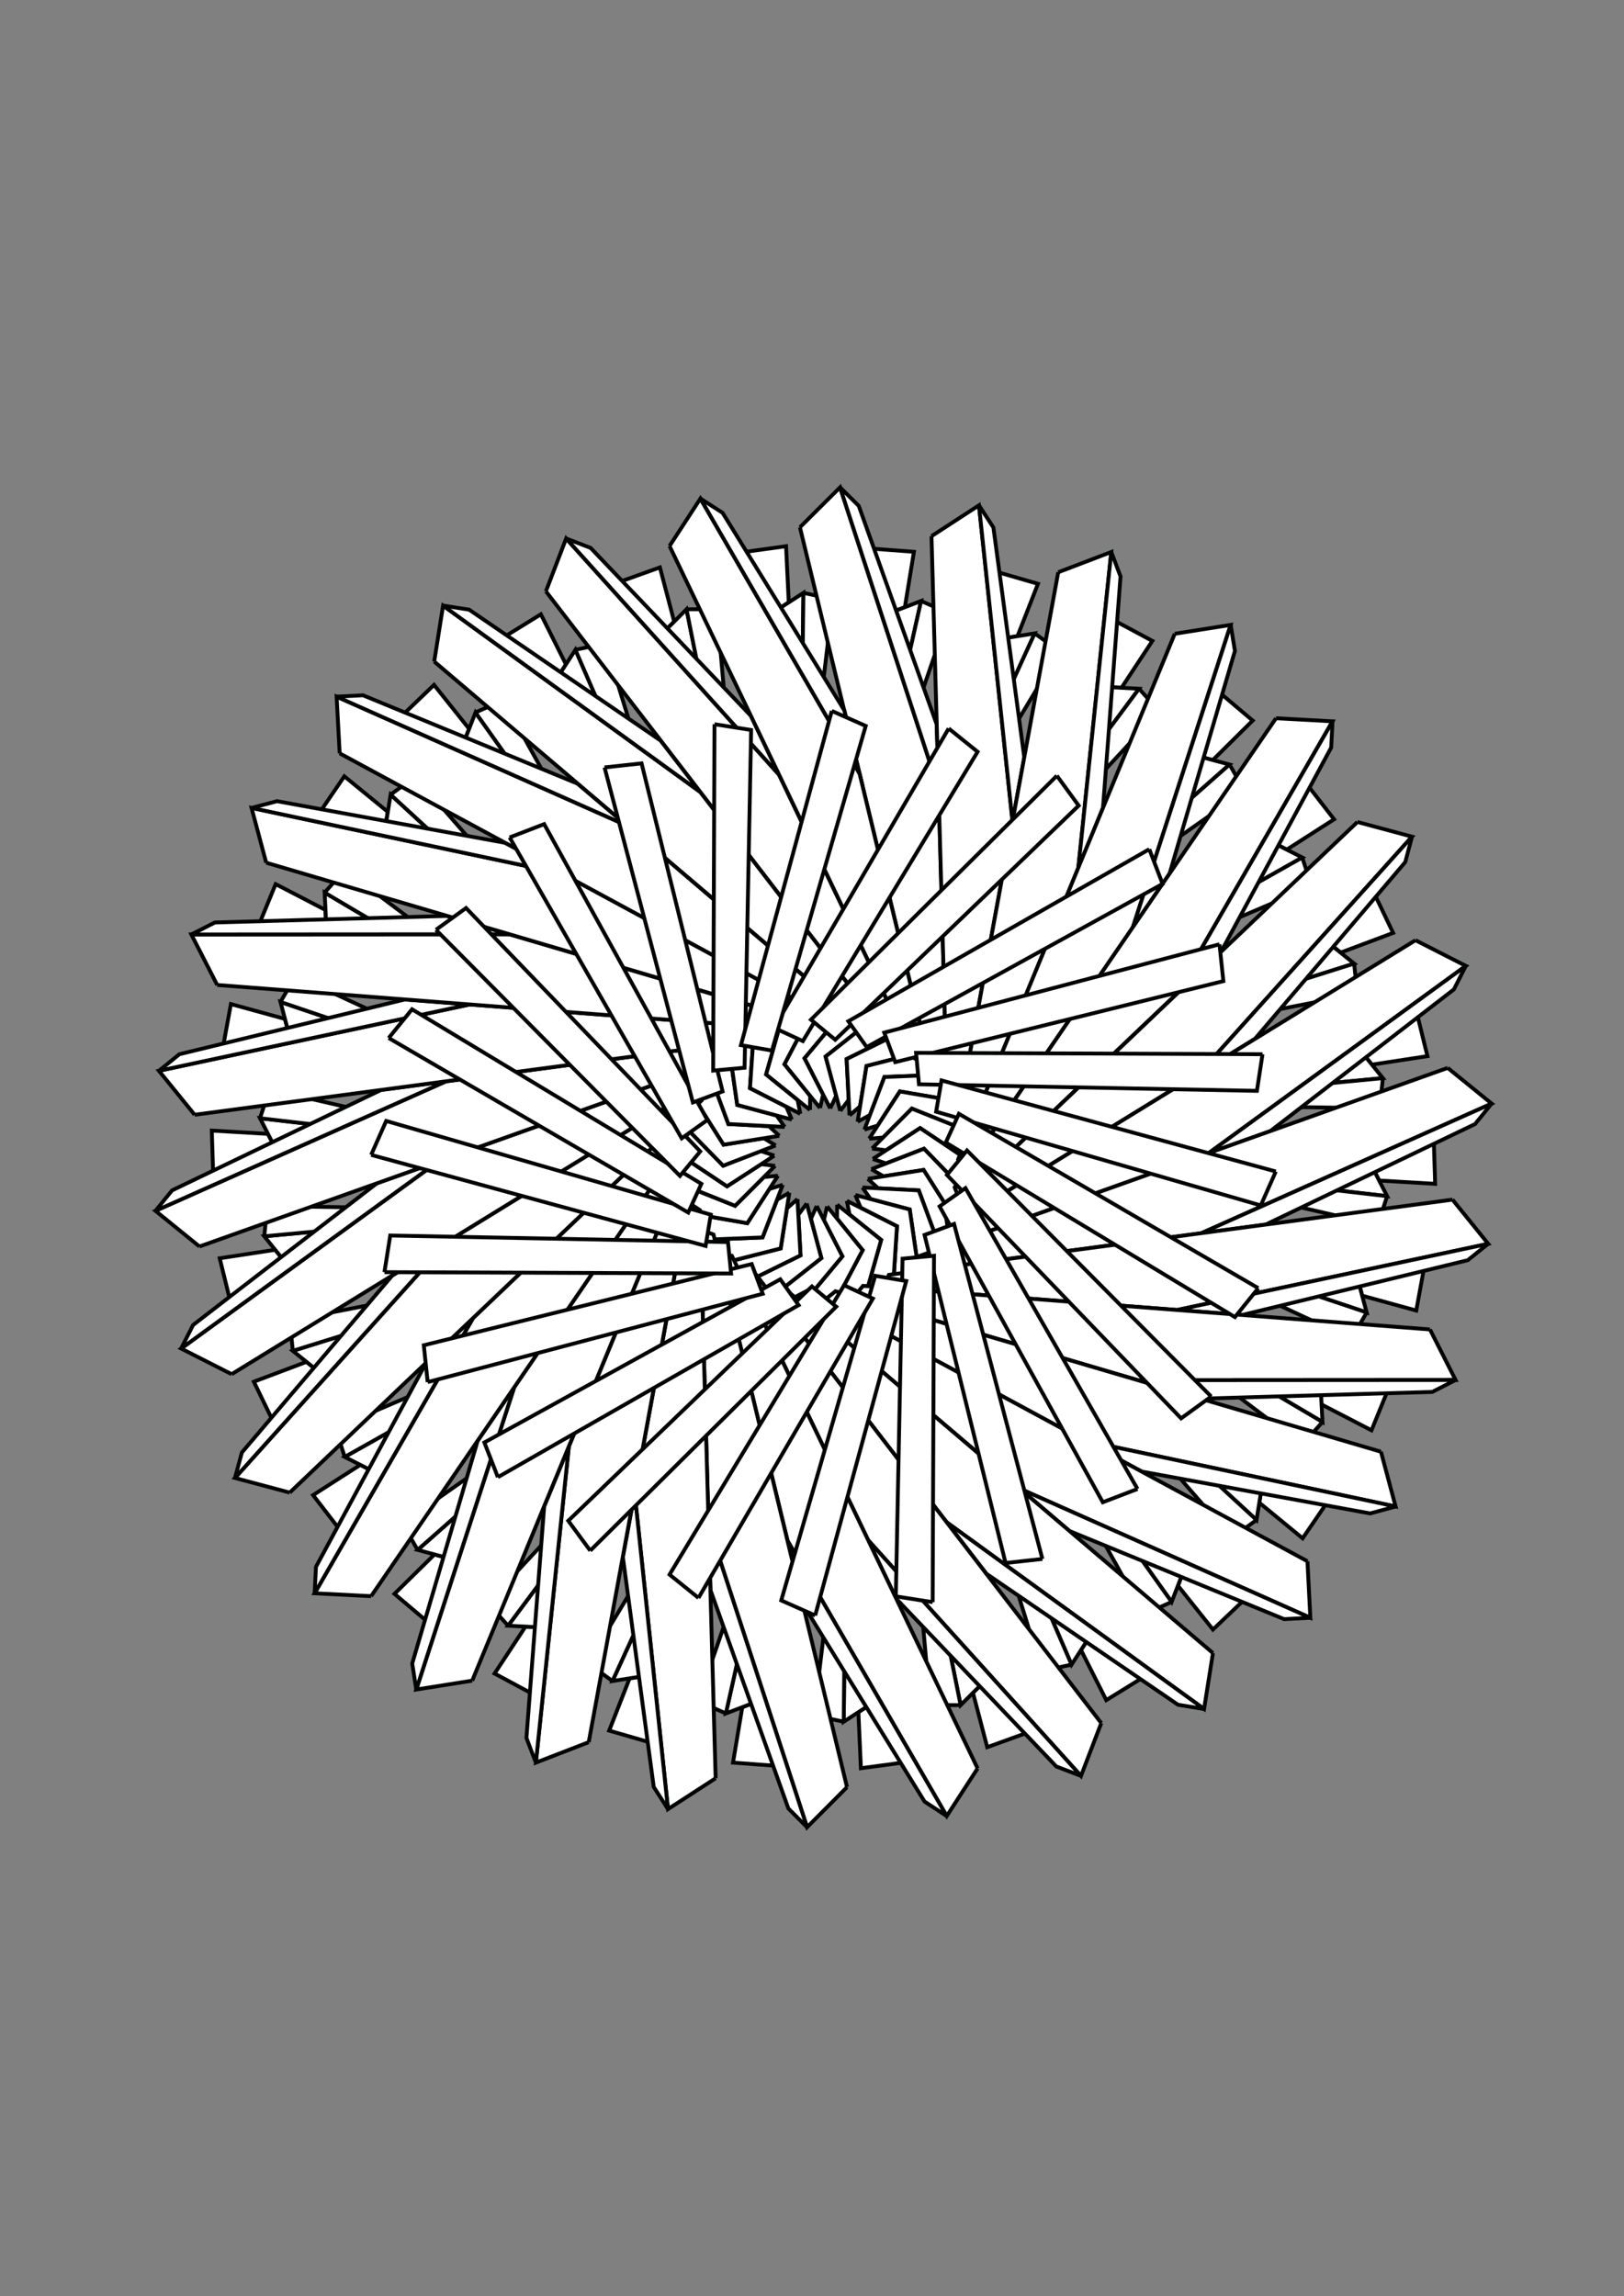 <?xml version="1.0" encoding="utf-8"?>
<!-- Generator: Adobe Illustrator 19.0.0, SVG Export Plug-In . SVG Version: 6.00 Build 0)  -->
<svg version="1.1" xmlns="http://www.w3.org/2000/svg" xmlns:xlink="http://www.w3.org/1999/xlink" x="0px" y="0px"
	 viewBox="0 0 841.9 1190.6" style="enable-background:new 0 0 841.9 1190.6;" xml:space="preserve">
<rect x="0" y="0" width="841.9" height="1190.6" fill="#808080" stroke="none"/>
<style type="text/css">
	.st0{fill-rule:evenodd;clip-rule:evenodd;fill:#FFFFFF;stroke:#010202;stroke-width:2;stroke-miterlimit:10;}
	.st1{display:none;}
	
		.st2{display:inline;fill:none;stroke:#010202;stroke-width:0.368;stroke-linecap:round;stroke-linejoin:round;stroke-miterlimit:10;}
</style>
<g id="Schraffur">
	<g id="XMLID_1_">
		<polyline id="XMLID_1159_" class="st0" points="318.1,302.8 342.1,294.2 349.5,322.3 339.9,331.9 322.2,314.3 318.1,302.8 		"/>
		<polyline id="XMLID_1153_" class="st0" points="339.9,331.9 355.9,315.9 363.9,356 339.9,331.9 		"/>
		<polyline id="XMLID_1149_" class="st0" points="355.9,315.9 371.6,315.9 375.9,364.3 363.9,356 355.9,315.9 		"/>
		<polyline id="XMLID_1144_" class="st0" points="382.3,286.7 407.5,283.2 408.9,312.3 397.5,319.7 383.9,298.8 382.3,286.7 		"/>
		<polyline id="XMLID_1138_" class="st0" points="397.5,319.7 416.5,307.4 416,348.3 397.5,319.7 		"/>
		<polyline id="XMLID_1134_" class="st0" points="416.5,307.4 431.9,310.7 426.1,358.9 416,348.3 416.5,307.4 		"/>
		<polyline id="XMLID_1129_" class="st0" points="448.4,284.2 473.8,286.1 469.1,314.8 456.4,319.7 447.5,296.4 448.4,284.2 		"/>
		<polyline id="XMLID_1123_" class="st0" points="456.4,319.7 477.5,311.6 468.6,351.5 456.4,319.7 		"/>
		<polyline id="XMLID_1119_" class="st0" points="477.5,311.6 492,318 476.2,364 468.6,351.5 477.5,311.6 		"/>
		<polyline id="XMLID_1114_" class="st0" points="513.6,295.6 538.1,302.7 527.5,329.8 514.1,332 510.2,307.3 513.6,295.6 		"/>
		<polyline id="XMLID_1108_" class="st0" points="514.1,332 536.4,328.4 519.4,365.6 514.1,332 		"/>
		<polyline id="XMLID_1104_" class="st0" points="536.4,328.4 549.2,337.7 524.2,379.4 519.4,365.6 536.4,328.4 		"/>
		<polyline id="XMLID_1099_" class="st0" points="575,320.3 597.4,332.3 581.4,356.6 567.9,355.9 569.2,331 575,320.3 		"/>
		<polyline id="XMLID_1093_" class="st0" points="567.9,355.9 590.5,357.1 566.1,389.9 567.9,355.9 		"/>
		<polyline id="XMLID_1089_" class="st0" points="590.5,357.1 601,368.8 568,404.4 566.1,389.9 590.5,357.1 		"/>
		<polyline id="XMLID_1084_" class="st0" points="629.9,357.1 649.4,373.6 628.7,394.1 615.6,390.6 622,366.5 629.9,357.1 		"/>
		<polyline id="XMLID_1078_" class="st0" points="615.6,390.6 637.4,396.4 606.7,423.5 615.6,390.6 		"/>
		<polyline id="XMLID_1074_" class="st0" points="637.4,396.4 645.3,410.1 605.5,438 606.7,423.5 637.4,396.4 		"/>
		<polyline id="XMLID_1069_" class="st0" points="676,404.7 691.6,424.8 667.1,440.5 655,434.4 666.3,412.1 676,404.7 		"/>
		<polyline id="XMLID_1063_" class="st0" points="655,434.4 675.1,444.6 639.5,464.7 655,434.4 		"/>
		<polyline id="XMLID_1059_" class="st0" points="675.1,444.6 680,459.6 635.3,478.7 639.5,464.7 675.1,444.6 		"/>
		<polyline id="XMLID_1054_" class="st0" points="711.2,460.7 722.2,483.7 695,493.9 684.4,485.4 700.1,466 711.2,460.7 		"/>
		<polyline id="XMLID_1048_" class="st0" points="684.4,485.4 702,499.6 663,511.9 684.4,485.4 		"/>
		<polyline id="XMLID_1044_" class="st0" points="702,499.6 703.7,515.3 656,524.7 663,511.9 702,499.6 		"/>
		<polyline id="XMLID_1039_" class="st0" points="733.9,522.8 740,547.6 711.2,552 702.6,541.4 722,525.7 733.9,522.8 		"/>
		<polyline id="XMLID_1033_" class="st0" points="702.6,541.4 716.9,559 676.2,562.9 702.6,541.4 		"/>
		<polyline id="XMLID_1029_" class="st0" points="716.9,559 715.2,574.7 666.7,573.9 676.2,562.9 716.9,559 		"/>
		<polyline id="XMLID_1024_" class="st0" points="743.2,588.3 744,613.8 715,612.1 708.8,600 731,588.7 743.2,588.3 		"/>
		<polyline id="XMLID_1018_" class="st0" points="708.8,600 719.1,620.2 678.4,615.5 708.8,600 		"/>
		<polyline id="XMLID_1014_" class="st0" points="719.1,620.2 714.2,635.2 666.8,624.3 678.4,615.5 719.1,620.2 		"/>
		<polyline id="XMLID_1009_" class="st0" points="738.8,654.4 734.2,679.5 706.2,671.8 702.6,658.6 726.7,652.2 738.8,654.4 		"/>
		<polyline id="XMLID_1003_" class="st0" points="702.6,658.6 708.5,680.5 669.7,667.5 702.6,658.6 		"/>
		<polyline id="XMLID_999_" class="st0" points="708.5,680.5 700.6,694.2 656.5,673.7 669.7,667.5 708.5,680.5 		"/>
		<polyline id="XMLID_994_" class="st0" points="720.6,718 711,741.6 685.1,728.2 684.4,714.7 709.3,713.4 720.6,718 		"/>
		<polyline id="XMLID_988_" class="st0" points="684.4,714.7 685.6,737.3 650.4,716.5 684.4,714.7 		"/>
		<polyline id="XMLID_984_" class="st0" points="685.6,737.3 675,749 636.2,719.8 650.4,716.5 685.6,737.3 		"/>
		<polyline id="XMLID_979_" class="st0" points="689.7,776.5 675.3,797.6 652.8,779.1 655,765.7 679.6,769.6 689.7,776.5 		"/>
		<polyline id="XMLID_973_" class="st0" points="655,765.7 651.4,788.1 621.3,760.4 655,765.7 		"/>
		<polyline id="XMLID_969_" class="st0" points="651.4,788.1 638.6,797.3 606.7,760.7 621.3,760.4 651.4,788.1 		"/>
		<polyline id="XMLID_964_" class="st0" points="647.3,827.3 628.8,844.9 610.7,822.2 615.5,809.5 638.8,818.4 647.3,827.3 		"/>
		<polyline id="XMLID_958_" class="st0" points="615.5,809.5 607.4,830.6 583.7,797.3 615.5,809.5 		"/>
		<polyline id="XMLID_954_" class="st0" points="607.4,830.6 593,837 569.4,794.6 583.7,797.3 607.4,830.6 		"/>
		<polyline id="XMLID_949_" class="st0" points="595.2,868.1 573.5,881.5 560.4,855.5 567.8,844.1 588.8,857.7 595.2,868.1 		"/>
		<polyline id="XMLID_943_" class="st0" points="567.8,844.1 555.5,863.1 539.3,825.6 567.8,844.1 		"/>
		<polyline id="XMLID_939_" class="st0" points="555.5,863.1 540.1,866.4 525.8,819.9 539.3,825.6 555.5,863.1 		"/>
		<polyline id="XMLID_934_" class="st0" points="535.8,897.2 511.8,905.9 504.4,877.7 514,868.1 531.6,885.7 535.8,897.2 		"/>
		<polyline id="XMLID_928_" class="st0" points="514,868.1 498,884.1 489.9,844 514,868.1 		"/>
		<polyline id="XMLID_924_" class="st0" points="498,884.1 482.2,884.1 477.9,835.7 489.9,844 498,884.1 		"/>
		<polyline id="XMLID_919_" class="st0" points="471.6,913.4 446.3,916.8 445,887.7 456.4,880.3 470,901.2 471.6,913.4 		"/>
		<polyline id="XMLID_913_" class="st0" points="456.4,880.3 437.4,892.7 437.8,851.8 456.4,880.3 		"/>
		<polyline id="XMLID_909_" class="st0" points="437.4,892.7 422,889.4 427.8,841.1 437.8,851.8 437.4,892.7 		"/>
		<polyline id="XMLID_904_" class="st0" points="405.5,915.8 380,913.9 384.8,885.2 397.5,880.3 406.4,903.6 405.5,915.8 		"/>
		<polyline id="XMLID_898_" class="st0" points="397.5,880.3 376.3,888.4 385.2,848.5 397.5,880.3 		"/>
		<polyline id="XMLID_894_" class="st0" points="376.3,888.4 361.9,882 377.7,836.1 385.2,848.5 376.3,888.4 		"/>
		<polyline id="XMLID_889_" class="st0" points="340.3,904.4 315.8,897.3 326.4,870.2 339.8,868.1 343.7,892.7 340.3,904.4 		"/>
		<polyline id="XMLID_883_" class="st0" points="339.8,868.1 317.5,871.6 334.5,834.4 339.8,868.1 		"/>
		<polyline id="XMLID_879_" class="st0" points="317.5,871.6 304.7,862.3 329.7,820.7 334.5,834.4 317.5,871.6 		"/>
		<polyline id="XMLID_874_" class="st0" points="278.9,879.8 256.4,867.7 272.4,843.4 286,844.1 284.7,869 278.9,879.8 		"/>
		<polyline id="XMLID_868_" class="st0" points="286,844.1 263.4,842.9 287.8,810.1 286,844.1 		"/>
		<polyline id="XMLID_864_" class="st0" points="263.4,842.9 252.8,831.2 285.9,795.6 287.8,810.1 263.4,842.9 		"/>
		<polyline id="XMLID_859_" class="st0" points="224,842.9 204.5,826.4 225.2,806 238.3,809.5 231.9,833.5 224,842.9 		"/>
		<polyline id="XMLID_853_" class="st0" points="238.3,809.5 216.5,803.6 247.1,776.6 238.3,809.5 		"/>
		<polyline id="XMLID_849_" class="st0" points="216.5,803.6 208.6,789.9 248.3,762 247.1,776.6 216.5,803.6 		"/>
		<polyline id="XMLID_844_" class="st0" points="177.9,795.4 162.3,775.2 186.8,759.5 198.9,765.7 187.6,787.9 177.9,795.4 		"/>
		<polyline id="XMLID_838_" class="st0" points="198.9,765.7 178.7,755.4 214.4,735.3 198.9,765.7 		"/>
		<polyline id="XMLID_834_" class="st0" points="178.7,755.4 173.9,740.4 218.5,721.3 214.4,735.3 178.7,755.4 		"/>
		<polyline id="XMLID_829_" class="st0" points="142.7,739.3 131.6,716.4 158.9,706.1 169.4,714.6 153.7,734 142.7,739.3 		"/>
		<polyline id="XMLID_823_" class="st0" points="169.4,714.6 151.8,700.4 190.9,688.2 169.4,714.6 		"/>
		<polyline id="XMLID_819_" class="st0" points="151.8,700.4 150.2,684.7 197.9,675.4 190.9,688.2 151.8,700.4 		"/>
		<polyline id="XMLID_814_" class="st0" points="120,677.2 113.9,652.4 142.7,648 151.2,658.6 131.9,674.3 120,677.2 		"/>
		<polyline id="XMLID_808_" class="st0" points="151.2,658.6 137,641 177.7,637.2 151.2,658.6 		"/>
		<polyline id="XMLID_804_" class="st0" points="137,641 138.6,625.3 187.2,626.1 177.7,637.2 137,641 		"/>
		<polyline id="XMLID_799_" class="st0" points="110.6,611.7 109.8,586.2 138.9,587.9 145.1,600 122.9,611.3 110.6,611.7 		"/>
		<polyline id="XMLID_793_" class="st0" points="145.1,600 134.8,579.8 175.4,584.5 145.1,600 		"/>
		<polyline id="XMLID_789_" class="st0" points="134.8,579.8 139.7,564.8 187,575.7 175.4,584.5 134.8,579.8 		"/>
		<polyline id="XMLID_784_" class="st0" points="115.1,545.7 119.7,520.6 147.7,528.3 151.2,541.4 127.2,547.8 115.1,545.7 		"/>
		<polyline id="XMLID_778_" class="st0" points="151.2,541.4 145.4,519.5 184.1,532.6 151.2,541.4 		"/>
		<polyline id="XMLID_774_" class="st0" points="145.4,519.5 153.3,505.9 197.3,526.3 184.1,532.6 145.4,519.5 		"/>
		<polyline id="XMLID_769_" class="st0" points="133.2,482 142.9,458.4 168.7,471.8 169.4,485.4 144.6,486.7 133.2,482 		"/>
		<polyline id="XMLID_763_" class="st0" points="169.4,485.4 168.3,462.8 203.5,483.6 169.4,485.4 		"/>
		<polyline id="XMLID_759_" class="st0" points="168.3,462.8 178.8,451 217.7,480.2 203.5,483.6 168.3,462.8 		"/>
		<polyline id="XMLID_754_" class="st0" points="164.2,423.5 178.5,402.5 201,420.9 198.9,434.3 174.3,430.4 164.2,423.5 		"/>
		<polyline id="XMLID_748_" class="st0" points="198.9,434.3 202.5,412 232.6,439.7 198.9,434.3 		"/>
		<polyline id="XMLID_744_" class="st0" points="202.5,412 215.2,402.7 247.2,439.3 232.6,439.7 202.5,412 		"/>
		<polyline id="XMLID_739_" class="st0" points="206.6,372.8 225,355.1 243.2,377.9 238.3,390.5 215.1,381.6 206.6,372.8 		"/>
		<polyline id="XMLID_733_" class="st0" points="238.3,390.5 246.5,369.4 270.1,402.7 238.3,390.5 		"/>
		<polyline id="XMLID_729_" class="st0" points="246.5,369.4 260.9,363 284.5,405.5 270.1,402.7 246.5,369.4 		"/>
		<polyline id="XMLID_724_" class="st0" points="258.7,331.9 280.4,318.5 293.4,344.5 286,355.9 265.1,342.3 258.7,331.9 		"/>
		<polyline id="XMLID_718_" class="st0" points="286,355.9 298.3,336.9 314.6,374.5 286,355.9 		"/>
		<polyline id="XMLID_714_" class="st0" points="298.3,336.9 313.8,333.6 328.1,380.1 314.6,374.5 298.3,336.9 		"/>
		<polyline id="XMLID_709_" class="st0" points="419.9,575.5 397.1,557.1 405.9,525.8 420.7,525.2 406.7,551.8 420,568.2 
			419.9,575.5 		"/>
		<polyline id="XMLID_702_" class="st0" points="425.1,574.5 406.7,551.8 421.8,523 436.4,525.6 417.1,548.7 426.7,567.5 
			425.1,574.5 		"/>
		<polyline id="XMLID_695_" class="st0" points="430.4,574.7 417.1,548.7 438,523.7 451.6,529.2 428,547.8 433.5,568.1 430.4,574.7 
					"/>
		<polyline id="XMLID_688_" class="st0" points="435.6,576 428,547.8 453.6,527.6 465.8,535.8 438.9,549.1 440,570.2 435.6,576 		
			"/>
		<polyline id="XMLID_681_" class="st0" points="440.4,578.3 438.9,549.1 468.1,534.7 478.3,545.3 449.2,552.7 445.9,573.6 
			440.4,578.3 		"/>
		<polyline id="XMLID_674_" class="st0" points="444.6,581.6 449.2,552.7 480.7,544.7 488.6,557.2 458.5,558.4 451,578.1 
			444.6,581.6 		"/>
		<polyline id="XMLID_667_" class="st0" points="448.1,585.7 458.5,558.4 491.1,557.1 496.1,571 466.5,565.9 455,583.6 448.1,585.7 
					"/>
		<polyline id="XMLID_660_" class="st0" points="450.6,590.4 466.5,565.9 498.6,571.4 500.6,586 472.7,574.8 457.8,589.8 
			450.6,590.4 		"/>
		<polyline id="XMLID_653_" class="st0" points="452.1,595.5 472.7,574.8 503,586.9 502,601.6 477,584.9 459.3,596.4 452.1,595.5 		
			"/>
		<polyline id="XMLID_646_" class="st0" points="452.5,600.9 477,584.9 504,603 500,617.2 479,595.6 459.3,603.2 452.5,600.9 		"/>
		<polyline id="XMLID_639_" class="st0" points="451.7,606.2 479,595.6 501.7,619 494.8,632 478.8,606.6 458,609.9 451.7,606.2 		
			"/>
		<polyline id="XMLID_632_" class="st0" points="449.9,611.2 478.8,606.6 496.2,634.1 486.7,645.4 476.3,617.2 455.2,616.1 
			449.9,611.2 		"/>
		<polyline id="XMLID_625_" class="st0" points="447.1,615.7 476.3,617.2 487.6,647.8 475.9,656.8 471.6,627.1 451.3,621.7 
			447.1,615.7 		"/>
		<polyline id="XMLID_618_" class="st0" points="443.4,619.6 471.6,627.1 476.3,659.3 463.1,665.8 465,635.8 446.2,626.2 
			443.4,619.6 		"/>
		<polyline id="XMLID_611_" class="st0" points="439,622.6 465,635.8 462.9,668.3 448.6,671.9 456.8,642.9 440.4,629.7 439,622.6 		
			"/>
		<polyline id="XMLID_604_" class="st0" points="434,624.6 456.8,642.9 447.9,674.3 433.2,674.8 447.2,648.2 433.9,631.8 434,624.6 
					"/>
		<polyline id="XMLID_597_" class="st0" points="428.8,625.5 447.2,648.2 432,677 417.5,674.5 436.7,651.4 427.1,632.6 428.8,625.5 
					"/>
		<polyline id="XMLID_590_" class="st0" points="423.4,625.3 436.7,651.4 415.9,676.4 402.2,670.9 425.8,652.3 420.4,631.9 
			423.4,625.3 		"/>
		<polyline id="XMLID_583_" class="st0" points="418.2,624 425.8,652.3 400.3,672.4 388,664.2 415,650.9 413.9,629.8 418.2,624 		
			"/>
		<polyline id="XMLID_576_" class="st0" points="413.4,621.7 415,650.9 385.8,665.3 375.6,654.7 404.7,647.3 408,626.5 413.4,621.7 
					"/>
		<polyline id="XMLID_569_" class="st0" points="409.2,618.4 404.7,647.3 373.1,655.3 365.3,642.8 395.3,641.6 402.9,622 
			409.2,618.4 		"/>
		<polyline id="XMLID_562_" class="st0" points="405.8,614.3 395.3,641.6 362.8,642.9 357.8,629.1 387.4,634.2 398.8,616.5 
			405.8,614.3 		"/>
		<polyline id="XMLID_555_" class="st0" points="403.3,609.6 387.4,634.2 355.3,628.6 353.2,614.1 381.1,625.2 396,610.3 
			403.3,609.6 		"/>
		<polyline id="XMLID_548_" class="st0" points="401.8,604.5 381.1,625.2 350.9,613.1 351.9,598.4 376.9,615.1 394.6,603.6 
			401.8,604.5 		"/>
		<polyline id="XMLID_541_" class="st0" points="401.4,599.2 376.9,615.1 349.8,597 353.9,582.9 374.9,604.4 394.5,596.8 
			401.4,599.2 		"/>
		<polyline id="XMLID_534_" class="st0" points="402.1,593.9 374.9,604.4 352.1,581.1 359.1,568 375.1,593.5 395.9,590.1 
			402.1,593.9 		"/>
		<polyline id="XMLID_527_" class="st0" points="404,588.9 375.1,593.5 357.7,565.9 367.2,554.6 377.6,582.8 398.6,583.9 404,588.9 
					"/>
		<polyline id="XMLID_520_" class="st0" points="406.8,584.3 377.6,582.8 366.3,552.3 377.9,543.2 382.2,572.9 402.6,578.4 
			406.8,584.3 		"/>
		<polyline id="XMLID_513_" class="st0" points="410.5,580.5 382.2,572.9 377.6,540.7 390.8,534.3 388.8,564.2 407.6,573.8 
			410.5,580.5 		"/>
		<polyline id="XMLID_506_" class="st0" points="414.9,577.5 388.8,564.2 391,531.8 405.3,528.2 397.1,557.1 413.5,570.4 
			414.9,577.5 		"/>
		<polyline id="XMLID_499_" class="st0" points="414.7,273.4 435.5,252.7 486.6,409.3 490.8,562.5 484,559.9 414.7,273.4 		"/>
		<polyline id="XMLID_493_" class="st0" points="435.5,252.7 445.2,262.3 485.6,375.6 486.6,409.3 435.5,252.7 		"/>
		<polyline id="XMLID_488_" class="st0" points="482.9,278 507.5,262 524.9,425.9 497.2,576.6 491.1,572.7 482.9,278 		"/>
		<polyline id="XMLID_482_" class="st0" points="507.5,262 515,273.5 531,392.7 524.9,425.9 507.5,262 		"/>
		<polyline id="XMLID_477_" class="st0" points="548.6,296.7 576.1,286.2 559,450.1 500.5,591.8 495.4,586.6 548.6,296.7 		"/>
		<polyline id="XMLID_471_" class="st0" points="576.1,286.2 580.9,298.9 571.8,418.9 559,450.1 576.1,286.2 		"/>
		<polyline id="XMLID_466_" class="st0" points="609,328.6 638,324 587.3,480.8 500.6,607.2 496.7,601.1 609,328.6 		"/>
		<polyline id="XMLID_460_" class="st0" points="638,324 640.2,337.5 606.3,453 587.3,480.8 638,324 		"/>
		<polyline id="XMLID_455_" class="st0" points="661.5,372.4 690.8,374 608.5,516.7 497.5,622.4 494.9,615.6 661.5,372.4 		"/>
		<polyline id="XMLID_449_" class="st0" points="690.8,374 690.1,387.6 633,493.5 608.5,516.7 690.8,374 		"/>
		<polyline id="XMLID_444_" class="st0" points="703.7,426.2 732,433.8 621.9,556.3 491.3,636.6 490.2,629.4 703.7,426.2 		"/>
		<polyline id="XMLID_438_" class="st0" points="732,433.8 728.5,447 650.6,538.6 621.9,556.3 732,433.8 		"/>
		<polyline id="XMLID_433_" class="st0" points="733.8,487.5 759.9,500.8 626.7,597.8 482.3,649.2 482.7,641.9 733.8,487.5 		"/>
		<polyline id="XMLID_427_" class="st0" points="759.9,500.8 753.7,513 658.5,586.5 626.7,597.8 759.9,500.8 		"/>
		<polyline id="XMLID_422_" class="st0" points="750.5,553.7 773.3,572.2 622.8,639.4 470.9,659.6 472.8,652.6 750.5,553.7 		"/>
		<polyline id="XMLID_416_" class="st0" points="773.3,572.2 764.7,582.8 656.2,634.9 622.8,639.4 773.3,572.2 		"/>
		<polyline id="XMLID_411_" class="st0" points="753,622 771.5,644.9 610.3,679.2 457.5,667.5 460.8,661 753,622 		"/>
		<polyline id="XMLID_405_" class="st0" points="771.5,644.9 760.9,653.4 644,681.8 610.3,679.2 771.5,644.9 		"/>
		<polyline id="XMLID_400_" class="st0" points="741.3,689.3 754.6,715.5 589.9,715.6 442.8,672.3 447.4,666.7 741.3,689.3 		"/>
		<polyline id="XMLID_394_" class="st0" points="754.6,715.5 742.5,721.7 622.2,725.2 589.9,715.6 754.6,715.5 		"/>
		<polyline id="XMLID_389_" class="st0" points="715.9,752.7 723.5,781.1 562.3,747 427.4,674.1 433.1,669.5 715.9,752.7 		"/>
		<polyline id="XMLID_383_" class="st0" points="723.5,781.1 710.3,784.7 591.9,763 562.3,747 723.5,781.1 		"/>
		<polyline id="XMLID_378_" class="st0" points="677.8,809.5 679.3,838.8 528.8,771.9 412,672.6 418.5,669.2 677.8,809.5 		"/>
		<polyline id="XMLID_372_" class="st0" points="679.3,838.8 665.7,839.5 554.4,793.8 528.8,771.9 679.3,838.8 		"/>
		<polyline id="XMLID_367_" class="st0" points="628.8,857.1 624.2,886.1 490.8,789.3 397.3,667.9 404.3,666 628.8,857.1 		"/>
		<polyline id="XMLID_361_" class="st0" points="624.2,886.1 610.7,883.9 511.4,816 490.8,789.3 624.2,886.1 		"/>
		<polyline id="XMLID_356_" class="st0" points="570.9,893.4 560.4,920.8 450,798.5 383.8,660.2 391.1,659.8 570.9,893.4 		"/>
		<polyline id="XMLID_350_" class="st0" points="560.4,920.8 547.6,915.9 464.6,828.9 450,798.5 560.4,920.8 		"/>
		<polyline id="XMLID_345_" class="st0" points="506.8,916.9 490.8,941.6 408.3,798.9 372.2,650 379.4,651.1 506.8,916.9 		"/>
		<polyline id="XMLID_339_" class="st0" points="490.8,941.6 479.3,934.1 416.2,831.7 408.3,798.9 490.8,941.6 		"/>
		<polyline id="XMLID_334_" class="st0" points="439.1,926.6 418.4,947.4 367.3,790.7 363.1,637.5 369.9,640.1 439.1,926.6 		"/>
		<polyline id="XMLID_328_" class="st0" points="418.4,947.4 408.7,937.7 368.3,824.4 367.3,790.7 418.4,947.4 		"/>
		<polyline id="XMLID_323_" class="st0" points="371,922 346.3,938 329,774.1 356.7,623.4 362.8,627.4 371,922 		"/>
		<polyline id="XMLID_317_" class="st0" points="346.3,938 338.9,926.5 322.9,807.3 329,774.1 346.3,938 		"/>
		<polyline id="XMLID_312_" class="st0" points="305.2,903.3 277.8,913.9 294.9,750 353.3,608.3 358.5,613.4 305.2,903.3 		"/>
		<polyline id="XMLID_306_" class="st0" points="277.8,913.9 272.9,901.1 282.1,781.1 294.9,750 277.8,913.9 		"/>
		<polyline id="XMLID_301_" class="st0" points="244.8,871.4 215.8,876 266.6,719.2 353.2,592.8 357.2,598.9 244.8,871.4 		"/>
		<polyline id="XMLID_295_" class="st0" points="215.8,876 213.7,862.5 247.6,747.1 266.6,719.2 215.8,876 		"/>
		<polyline id="XMLID_290_" class="st0" points="192.4,827.6 163.1,826.1 245.3,683.3 356.3,577.6 359,584.4 192.4,827.6 		"/>
		<polyline id="XMLID_284_" class="st0" points="163.1,826.1 163.8,812.4 220.9,706.6 245.3,683.3 163.1,826.1 		"/>
		<polyline id="XMLID_279_" class="st0" points="150.2,773.9 121.8,766.3 232,643.7 362.5,563.4 363.7,570.6 150.2,773.9 		"/>
		<polyline id="XMLID_273_" class="st0" points="121.8,766.3 125.4,753.1 203.3,661.4 232,643.7 121.8,766.3 		"/>
		<polyline id="XMLID_268_" class="st0" points="120.1,712.5 93.9,699.2 227.2,602.2 371.6,550.8 371.2,558.1 120.1,712.5 		"/>
		<polyline id="XMLID_262_" class="st0" points="93.9,699.2 100.1,687 195.4,613.5 227.2,602.2 93.9,699.2 		"/>
		<polyline id="XMLID_257_" class="st0" points="103.4,646.3 80.6,627.8 231.1,560.7 383,540.4 381.1,547.4 103.4,646.3 		"/>
		<polyline id="XMLID_251_" class="st0" points="80.6,627.8 89.2,617.2 197.6,565.1 231.1,560.7 80.6,627.8 		"/>
		<polyline id="XMLID_246_" class="st0" points="100.9,578 82.4,555.2 243.5,520.8 396.3,532.6 393,539.1 100.9,578 		"/>
		<polyline id="XMLID_240_" class="st0" points="82.4,555.2 93,546.6 209.9,518.2 243.5,520.8 82.4,555.2 		"/>
		<polyline id="XMLID_235_" class="st0" points="112.6,510.7 99.2,484.5 264,484.4 411,527.7 406.5,533.4 112.6,510.7 		"/>
		<polyline id="XMLID_229_" class="st0" points="99.2,484.5 111.4,478.3 231.7,474.9 264,484.4 99.2,484.5 		"/>
		<polyline id="XMLID_224_" class="st0" points="138,447.3 130.4,418.9 291.6,453 426.4,526 420.8,530.5 138,447.3 		"/>
		<polyline id="XMLID_218_" class="st0" points="130.4,418.9 143.6,415.4 261.9,437 291.6,453 130.4,418.9 		"/>
		<polyline id="XMLID_213_" class="st0" points="176.1,390.6 174.5,361.2 325.1,428.1 441.8,527.5 435.3,530.8 176.1,390.6 		"/>
		<polyline id="XMLID_207_" class="st0" points="174.5,361.2 188.2,360.5 299.4,406.3 325.1,428.1 174.5,361.2 		"/>
		<polyline id="XMLID_202_" class="st0" points="225.1,343 229.7,314 363.1,410.7 456.6,532.2 449.6,534 225.1,343 		"/>
		<polyline id="XMLID_196_" class="st0" points="229.7,314 243.2,316.1 342.5,384 363.1,410.7 229.7,314 		"/>
		<polyline id="XMLID_191_" class="st0" points="283,306.6 293.5,279.2 403.8,401.6 470,539.8 462.8,540.2 283,306.6 		"/>
		<polyline id="XMLID_185_" class="st0" points="293.5,279.2 306.2,284.1 389.3,371.2 403.8,401.6 293.5,279.2 		"/>
		<polyline id="XMLID_180_" class="st0" points="347.1,283.1 363.1,258.5 445.6,401.1 481.6,550.1 474.4,548.9 347.1,283.1 		"/>
		<polyline id="XMLID_174_" class="st0" points="363.1,258.5 374.6,265.9 437.7,368.3 445.6,401.1 363.1,258.5 		"/>
		<polyline id="XMLID_169_" class="st0" points="491.8,377.7 506.8,389.8 416.2,539.8 401.3,532.9 491.8,377.7 		"/>
		<polyline id="XMLID_164_" class="st0" points="547.9,402.2 559.2,417.7 433,539.1 420.4,528.7 547.9,402.2 		"/>
		<polyline id="XMLID_159_" class="st0" points="595.8,440.3 602.7,458.3 449.3,542.9 439.8,529.5 595.8,440.3 		"/>
		<polyline id="XMLID_154_" class="st0" points="632.2,489.6 634.2,508.7 464.1,550.7 458.4,535.4 632.2,489.6 		"/>
		<polyline id="XMLID_149_" class="st0" points="654.5,546.6 651.6,565.6 476.4,562.2 474.9,545.9 654.5,546.6 		"/>
		<polyline id="XMLID_144_" class="st0" points="661.4,607.4 653.6,625 485.3,576.4 488.1,560.2 661.4,607.4 		"/>
		<polyline id="XMLID_139_" class="st0" points="652.3,667.9 640.2,682.9 490.3,592.4 497.1,577.5 652.3,667.9 		"/>
		<polyline id="XMLID_134_" class="st0" points="627.9,724.1 612.3,735.4 490.9,609.2 501.3,596.5 627.9,724.1 		"/>
		<polyline id="XMLID_129_" class="st0" points="589.7,772 571.7,778.9 487.1,625.5 500.5,616 589.7,772 		"/>
		<polyline id="XMLID_124_" class="st0" points="540.4,808.3 521.3,810.4 479.3,640.3 494.6,634.6 540.4,808.3 		"/>
		<polyline id="XMLID_119_" class="st0" points="483.5,830.7 464.4,827.7 467.9,652.6 484.2,651.1 483.5,830.7 		"/>
		<polyline id="XMLID_114_" class="st0" points="422.6,837.6 405,829.8 453.7,661.5 469.8,664.2 422.6,837.6 		"/>
		<polyline id="XMLID_109_" class="st0" points="362.1,828.5 347.1,816.4 437.6,666.4 452.5,673.3 362.1,828.5 		"/>
		<polyline id="XMLID_104_" class="st0" points="306,804 294.6,788.5 420.9,667 433.5,677.5 306,804 		"/>
		<polyline id="XMLID_99_" class="st0" points="258.1,765.9 251.1,747.9 404.5,663.3 414,676.7 258.1,765.9 		"/>
		<polyline id="XMLID_94_" class="st0" points="221.7,716.6 219.7,697.5 389.7,655.4 395.4,670.8 221.7,716.6 		"/>
		<polyline id="XMLID_89_" class="st0" points="199.3,659.6 202.3,640.6 377.4,644 379,660.3 199.3,659.6 		"/>
		<polyline id="XMLID_84_" class="st0" points="192.4,598.8 200.2,581.2 368.5,629.8 365.8,646 192.4,598.8 		"/>
		<polyline id="XMLID_79_" class="st0" points="201.5,538.2 213.6,523.3 363.6,613.8 356.8,628.7 201.5,538.2 		"/>
		<polyline id="XMLID_74_" class="st0" points="226,482.1 241.6,470.8 363,597 352.5,609.7 226,482.1 		"/>
		<polyline id="XMLID_69_" class="st0" points="264.2,434.2 282.1,427.3 366.7,580.7 353.4,590.2 264.2,434.2 		"/>
		<polyline id="XMLID_64_" class="st0" points="313.4,397.9 332.6,395.8 374.6,565.9 359.2,571.6 313.4,397.9 		"/>
		<polyline id="XMLID_59_" class="st0" points="370.4,375.5 389.4,378.5 386,553.6 369.7,555.1 370.4,375.5 		"/>
		<polyline id="XMLID_54_" class="st0" points="431.2,368.6 448.8,376.4 400.2,544.7 384.1,541.9 431.2,368.6 		"/>
	</g>
</g>
<g id="Linien" class="st1">
	<line id="XMLID_1158_" class="st2" x1="321.9" y1="313.3" x2="343.8" y2="305.4"/>
	<line id="XMLID_1157_" class="st2" x1="343.8" y1="305.4" x2="350.5" y2="331.1"/>
	<line id="XMLID_1156_" class="st2" x1="350.5" y1="331.1" x2="341.7" y2="339.8"/>
	<line id="XMLID_1155_" class="st2" x1="341.7" y1="339.8" x2="325.7" y2="323.8"/>
	<line id="XMLID_1154_" class="st2" x1="325.7" y1="323.8" x2="321.9" y2="313.3"/>
	<line id="XMLID_1152_" class="st2" x1="341.7" y1="339.8" x2="356.3" y2="325.2"/>
	<line id="XMLID_1151_" class="st2" x1="356.3" y1="325.2" x2="363.6" y2="361.7"/>
	<line id="XMLID_1150_" class="st2" x1="363.6" y1="361.7" x2="341.7" y2="339.8"/>
	<line id="XMLID_1148_" class="st2" x1="356.3" y1="325.2" x2="370.6" y2="325.2"/>
	<line id="XMLID_1147_" class="st2" x1="370.6" y1="325.2" x2="374.6" y2="369.3"/>
	<line id="XMLID_1146_" class="st2" x1="374.6" y1="369.3" x2="363.6" y2="361.7"/>
	<line id="XMLID_1145_" class="st2" x1="363.6" y1="361.7" x2="356.3" y2="325.2"/>
	<line id="XMLID_1143_" class="st2" x1="380.3" y1="298.6" x2="403.3" y2="295.5"/>
	<line id="XMLID_1142_" class="st2" x1="403.3" y1="295.5" x2="404.5" y2="321.9"/>
	<line id="XMLID_1141_" class="st2" x1="404.5" y1="321.9" x2="394.2" y2="328.7"/>
	<line id="XMLID_1140_" class="st2" x1="394.2" y1="328.7" x2="381.8" y2="309.6"/>
	<line id="XMLID_1139_" class="st2" x1="381.8" y1="309.6" x2="380.3" y2="298.6"/>
	<line id="XMLID_1137_" class="st2" x1="394.2" y1="328.7" x2="411.4" y2="317.4"/>
	<line id="XMLID_1136_" class="st2" x1="411.4" y1="317.4" x2="411" y2="354.6"/>
	<line id="XMLID_1135_" class="st2" x1="411" y1="354.6" x2="394.2" y2="328.7"/>
	<line id="XMLID_1133_" class="st2" x1="411.4" y1="317.4" x2="425.5" y2="320.4"/>
	<line id="XMLID_1132_" class="st2" x1="425.5" y1="320.4" x2="420.1" y2="364.3"/>
	<line id="XMLID_1131_" class="st2" x1="420.1" y1="364.3" x2="411" y2="354.6"/>
	<line id="XMLID_1130_" class="st2" x1="411" y1="354.6" x2="411.4" y2="317.4"/>
	<line id="XMLID_1128_" class="st2" x1="440.5" y1="296.4" x2="463.6" y2="298.1"/>
	<line id="XMLID_1127_" class="st2" x1="463.6" y1="298.1" x2="459.3" y2="324.2"/>
	<line id="XMLID_1126_" class="st2" x1="459.3" y1="324.2" x2="447.8" y2="328.7"/>
	<line id="XMLID_1125_" class="st2" x1="447.8" y1="328.7" x2="439.6" y2="307.5"/>
	<line id="XMLID_1124_" class="st2" x1="439.6" y1="307.5" x2="440.5" y2="296.4"/>
	<line id="XMLID_1122_" class="st2" x1="447.8" y1="328.7" x2="467" y2="321.3"/>
	<line id="XMLID_1121_" class="st2" x1="467" y1="321.3" x2="458.9" y2="357.6"/>
	<line id="XMLID_1120_" class="st2" x1="458.9" y1="357.6" x2="447.8" y2="328.7"/>
	<line id="XMLID_1118_" class="st2" x1="467" y1="321.3" x2="480.1" y2="327.1"/>
	<line id="XMLID_1117_" class="st2" x1="480.1" y1="327.1" x2="465.8" y2="368.9"/>
	<line id="XMLID_1116_" class="st2" x1="465.8" y1="368.9" x2="458.9" y2="357.6"/>
	<line id="XMLID_1115_" class="st2" x1="458.9" y1="357.6" x2="467" y2="321.3"/>
	<line id="XMLID_1113_" class="st2" x1="499.8" y1="306.7" x2="522" y2="313.2"/>
	<line id="XMLID_1112_" class="st2" x1="522" y1="313.2" x2="512.4" y2="337.9"/>
	<line id="XMLID_1111_" class="st2" x1="512.4" y1="337.9" x2="500.2" y2="339.8"/>
	<line id="XMLID_1110_" class="st2" x1="500.2" y1="339.8" x2="496.7" y2="317.4"/>
	<line id="XMLID_1109_" class="st2" x1="496.7" y1="317.4" x2="499.8" y2="306.7"/>
	<line id="XMLID_1107_" class="st2" x1="500.2" y1="339.8" x2="520.5" y2="336.6"/>
	<line id="XMLID_1106_" class="st2" x1="520.5" y1="336.6" x2="505.1" y2="370.4"/>
	<line id="XMLID_1105_" class="st2" x1="505.1" y1="370.4" x2="500.2" y2="339.8"/>
	<line id="XMLID_1103_" class="st2" x1="520.5" y1="336.6" x2="532.2" y2="345"/>
	<line id="XMLID_1102_" class="st2" x1="532.2" y1="345" x2="509.4" y2="383"/>
	<line id="XMLID_1101_" class="st2" x1="509.4" y1="383" x2="505.1" y2="370.4"/>
	<line id="XMLID_1100_" class="st2" x1="505.1" y1="370.4" x2="520.5" y2="336.6"/>
	<line id="XMLID_1098_" class="st2" x1="555.6" y1="329.2" x2="576.1" y2="340.1"/>
	<line id="XMLID_1097_" class="st2" x1="576.1" y1="340.1" x2="561.5" y2="362.3"/>
	<line id="XMLID_1096_" class="st2" x1="561.5" y1="362.3" x2="549.2" y2="361.6"/>
	<line id="XMLID_1095_" class="st2" x1="549.2" y1="361.6" x2="550.4" y2="339"/>
	<line id="XMLID_1094_" class="st2" x1="550.4" y1="339" x2="555.6" y2="329.2"/>
	<line id="XMLID_1092_" class="st2" x1="549.2" y1="361.6" x2="569.7" y2="362.7"/>
	<line id="XMLID_1091_" class="st2" x1="569.7" y1="362.7" x2="547.6" y2="392.6"/>
	<line id="XMLID_1090_" class="st2" x1="547.6" y1="392.6" x2="549.2" y2="361.6"/>
	<line id="XMLID_1088_" class="st2" x1="569.7" y1="362.7" x2="579.3" y2="373.4"/>
	<line id="XMLID_1087_" class="st2" x1="579.3" y1="373.4" x2="549.2" y2="405.7"/>
	<line id="XMLID_1086_" class="st2" x1="549.2" y1="405.7" x2="547.6" y2="392.6"/>
	<line id="XMLID_1085_" class="st2" x1="547.6" y1="392.6" x2="569.7" y2="362.7"/>
	<line id="XMLID_1083_" class="st2" x1="605.6" y1="362.7" x2="623.3" y2="377.7"/>
	<line id="XMLID_1082_" class="st2" x1="623.3" y1="377.7" x2="604.5" y2="396.3"/>
	<line id="XMLID_1081_" class="st2" x1="604.5" y1="396.3" x2="592.5" y2="393.1"/>
	<line id="XMLID_1080_" class="st2" x1="592.5" y1="393.1" x2="598.4" y2="371.2"/>
	<line id="XMLID_1079_" class="st2" x1="598.4" y1="371.2" x2="605.6" y2="362.7"/>
	<line id="XMLID_1077_" class="st2" x1="592.5" y1="393.1" x2="612.4" y2="398.5"/>
	<line id="XMLID_1076_" class="st2" x1="612.4" y1="398.5" x2="584.5" y2="423.1"/>
	<line id="XMLID_1075_" class="st2" x1="584.5" y1="423.1" x2="592.5" y2="393.1"/>
	<line id="XMLID_1073_" class="st2" x1="612.4" y1="398.5" x2="619.6" y2="410.9"/>
	<line id="XMLID_1072_" class="st2" x1="619.6" y1="410.9" x2="583.4" y2="436.3"/>
	<line id="XMLID_1071_" class="st2" x1="583.4" y1="436.3" x2="584.5" y2="423.1"/>
	<line id="XMLID_1070_" class="st2" x1="584.5" y1="423.1" x2="612.4" y2="398.5"/>
	<line id="XMLID_1068_" class="st2" x1="647.5" y1="405.9" x2="661.7" y2="424.3"/>
	<line id="XMLID_1067_" class="st2" x1="661.7" y1="424.3" x2="639.4" y2="438.6"/>
	<line id="XMLID_1066_" class="st2" x1="639.4" y1="438.6" x2="628.4" y2="433"/>
	<line id="XMLID_1065_" class="st2" x1="628.4" y1="433" x2="638.7" y2="412.8"/>
	<line id="XMLID_1064_" class="st2" x1="638.7" y1="412.8" x2="647.5" y2="405.9"/>
	<line id="XMLID_1062_" class="st2" x1="628.4" y1="433" x2="646.8" y2="442.3"/>
	<line id="XMLID_1061_" class="st2" x1="646.8" y1="442.3" x2="614.3" y2="460.6"/>
	<line id="XMLID_1060_" class="st2" x1="614.3" y1="460.6" x2="628.4" y2="433"/>
	<line id="XMLID_1058_" class="st2" x1="646.8" y1="442.3" x2="651.2" y2="456"/>
	<line id="XMLID_1057_" class="st2" x1="651.2" y1="456" x2="610.5" y2="473.3"/>
	<line id="XMLID_1056_" class="st2" x1="610.5" y1="473.3" x2="614.3" y2="460.6"/>
	<line id="XMLID_1055_" class="st2" x1="614.3" y1="460.6" x2="646.8" y2="442.3"/>
	<line id="XMLID_1053_" class="st2" x1="679.5" y1="456.9" x2="689.6" y2="477.8"/>
	<line id="XMLID_1052_" class="st2" x1="689.6" y1="477.8" x2="664.8" y2="487.2"/>
	<line id="XMLID_1051_" class="st2" x1="664.8" y1="487.2" x2="655.2" y2="479.4"/>
	<line id="XMLID_1050_" class="st2" x1="655.2" y1="479.4" x2="669.5" y2="461.8"/>
	<line id="XMLID_1049_" class="st2" x1="669.5" y1="461.8" x2="679.5" y2="456.9"/>
	<line id="XMLID_1047_" class="st2" x1="655.2" y1="479.4" x2="671.2" y2="492.4"/>
	<line id="XMLID_1046_" class="st2" x1="671.2" y1="492.4" x2="635.7" y2="503.5"/>
	<line id="XMLID_1045_" class="st2" x1="635.7" y1="503.5" x2="655.2" y2="479.4"/>
	<line id="XMLID_1043_" class="st2" x1="671.2" y1="492.4" x2="672.7" y2="506.6"/>
	<line id="XMLID_1042_" class="st2" x1="672.7" y1="506.6" x2="629.3" y2="515.1"/>
	<line id="XMLID_1041_" class="st2" x1="629.3" y1="515.1" x2="635.7" y2="503.5"/>
	<line id="XMLID_1040_" class="st2" x1="635.7" y1="503.5" x2="671.2" y2="492.4"/>
	<line id="XMLID_1038_" class="st2" x1="700.2" y1="513.5" x2="705.7" y2="536"/>
	<line id="XMLID_1037_" class="st2" x1="705.7" y1="536" x2="679.6" y2="540"/>
	<line id="XMLID_1036_" class="st2" x1="679.6" y1="540" x2="671.8" y2="530.4"/>
	<line id="XMLID_1035_" class="st2" x1="671.8" y1="530.4" x2="689.4" y2="516.1"/>
	<line id="XMLID_1034_" class="st2" x1="689.4" y1="516.1" x2="700.2" y2="513.5"/>
	<line id="XMLID_1032_" class="st2" x1="671.8" y1="530.4" x2="684.7" y2="546.4"/>
	<line id="XMLID_1031_" class="st2" x1="684.7" y1="546.4" x2="647.7" y2="549.9"/>
	<line id="XMLID_1030_" class="st2" x1="647.7" y1="549.9" x2="671.8" y2="530.4"/>
	<line id="XMLID_1028_" class="st2" x1="684.7" y1="546.4" x2="683.2" y2="560.7"/>
	<line id="XMLID_1027_" class="st2" x1="683.2" y1="560.7" x2="639" y2="560"/>
	<line id="XMLID_1026_" class="st2" x1="639" y1="560" x2="647.7" y2="549.9"/>
	<line id="XMLID_1025_" class="st2" x1="647.7" y1="549.9" x2="684.7" y2="546.4"/>
	<line id="XMLID_1023_" class="st2" x1="708.7" y1="573.1" x2="709.4" y2="596.3"/>
	<line id="XMLID_1022_" class="st2" x1="709.4" y1="596.3" x2="683" y2="594.7"/>
	<line id="XMLID_1021_" class="st2" x1="683" y1="594.7" x2="677.4" y2="583.7"/>
	<line id="XMLID_1020_" class="st2" x1="677.4" y1="583.7" x2="697.6" y2="573.4"/>
	<line id="XMLID_1019_" class="st2" x1="697.6" y1="573.4" x2="708.7" y2="573.1"/>
	<line id="XMLID_1017_" class="st2" x1="677.4" y1="583.7" x2="686.7" y2="602"/>
	<line id="XMLID_1016_" class="st2" x1="686.7" y1="602" x2="649.8" y2="597.8"/>
	<line id="XMLID_1015_" class="st2" x1="649.8" y1="597.8" x2="677.4" y2="583.7"/>
	<line id="XMLID_1013_" class="st2" x1="686.7" y1="602" x2="682.3" y2="615.7"/>
	<line id="XMLID_1012_" class="st2" x1="682.3" y1="615.7" x2="639.2" y2="605.8"/>
	<line id="XMLID_1011_" class="st2" x1="639.2" y1="605.8" x2="649.8" y2="597.8"/>
	<line id="XMLID_1010_" class="st2" x1="649.8" y1="597.8" x2="686.7" y2="602"/>
	<line id="XMLID_1008_" class="st2" x1="704.6" y1="633.1" x2="700.5" y2="656"/>
	<line id="XMLID_1007_" class="st2" x1="700.5" y1="656" x2="675" y2="649"/>
	<line id="XMLID_1006_" class="st2" x1="675" y1="649" x2="671.8" y2="637"/>
	<line id="XMLID_1005_" class="st2" x1="671.8" y1="637" x2="693.7" y2="631.1"/>
	<line id="XMLID_1004_" class="st2" x1="693.7" y1="631.1" x2="704.6" y2="633.1"/>
	<line id="XMLID_1002_" class="st2" x1="671.8" y1="637" x2="677.1" y2="656.9"/>
	<line id="XMLID_1001_" class="st2" x1="677.1" y1="656.9" x2="641.8" y2="645"/>
	<line id="XMLID_1000_" class="st2" x1="641.8" y1="645" x2="671.8" y2="637"/>
	<line id="XMLID_998_" class="st2" x1="677.1" y1="656.9" x2="669.9" y2="669.3"/>
	<line id="XMLID_997_" class="st2" x1="669.9" y1="669.3" x2="629.8" y2="650.7"/>
	<line id="XMLID_996_" class="st2" x1="629.8" y1="650.7" x2="641.8" y2="645"/>
	<line id="XMLID_995_" class="st2" x1="641.8" y1="645" x2="677.1" y2="656.9"/>
	<line id="XMLID_993_" class="st2" x1="688.1" y1="691" x2="679.4" y2="712.5"/>
	<line id="XMLID_992_" class="st2" x1="679.4" y1="712.5" x2="655.8" y2="700.3"/>
	<line id="XMLID_991_" class="st2" x1="655.8" y1="700.3" x2="655.2" y2="688"/>
	<line id="XMLID_990_" class="st2" x1="655.2" y1="688" x2="677.8" y2="686.8"/>
	<line id="XMLID_989_" class="st2" x1="677.8" y1="686.8" x2="688.1" y2="691"/>
	<line id="XMLID_987_" class="st2" x1="655.2" y1="688" x2="656.3" y2="708.6"/>
	<line id="XMLID_986_" class="st2" x1="656.3" y1="708.6" x2="624.2" y2="689.6"/>
	<line id="XMLID_985_" class="st2" x1="624.2" y1="689.6" x2="655.2" y2="688"/>
	<line id="XMLID_983_" class="st2" x1="656.3" y1="708.6" x2="646.7" y2="719.2"/>
	<line id="XMLID_982_" class="st2" x1="646.7" y1="719.2" x2="611.3" y2="692.7"/>
	<line id="XMLID_981_" class="st2" x1="611.3" y1="692.7" x2="624.2" y2="689.6"/>
	<line id="XMLID_980_" class="st2" x1="624.2" y1="689.6" x2="656.3" y2="708.6"/>
	<line id="XMLID_978_" class="st2" x1="660" y1="744.2" x2="646.9" y2="763.4"/>
	<line id="XMLID_977_" class="st2" x1="646.9" y1="763.4" x2="626.5" y2="746.6"/>
	<line id="XMLID_976_" class="st2" x1="626.5" y1="746.6" x2="628.4" y2="734.4"/>
	<line id="XMLID_975_" class="st2" x1="628.4" y1="734.4" x2="650.8" y2="738"/>
	<line id="XMLID_974_" class="st2" x1="650.8" y1="738" x2="660" y2="744.2"/>
	<line id="XMLID_972_" class="st2" x1="628.4" y1="734.4" x2="625.2" y2="754.8"/>
	<line id="XMLID_971_" class="st2" x1="625.2" y1="754.8" x2="597.8" y2="729.6"/>
	<line id="XMLID_970_" class="st2" x1="597.8" y1="729.6" x2="628.4" y2="734.4"/>
	<line id="XMLID_968_" class="st2" x1="625.2" y1="754.8" x2="613.6" y2="763.2"/>
	<line id="XMLID_967_" class="st2" x1="613.6" y1="763.2" x2="584.5" y2="729.9"/>
	<line id="XMLID_966_" class="st2" x1="584.5" y1="729.9" x2="597.8" y2="729.6"/>
	<line id="XMLID_965_" class="st2" x1="597.8" y1="729.6" x2="625.2" y2="754.8"/>
	<line id="XMLID_963_" class="st2" x1="621.4" y1="790.4" x2="604.6" y2="806.5"/>
	<line id="XMLID_962_" class="st2" x1="604.6" y1="806.5" x2="588.1" y2="785.8"/>
	<line id="XMLID_961_" class="st2" x1="588.1" y1="785.8" x2="592.5" y2="774.3"/>
	<line id="XMLID_960_" class="st2" x1="592.5" y1="774.3" x2="613.7" y2="782.4"/>
	<line id="XMLID_959_" class="st2" x1="613.7" y1="782.4" x2="621.4" y2="790.4"/>
	<line id="XMLID_957_" class="st2" x1="592.5" y1="774.3" x2="585.1" y2="793.5"/>
	<line id="XMLID_956_" class="st2" x1="585.1" y1="793.5" x2="563.6" y2="763.2"/>
	<line id="XMLID_955_" class="st2" x1="563.6" y1="763.2" x2="592.5" y2="774.3"/>
	<line id="XMLID_953_" class="st2" x1="585.1" y1="793.5" x2="572" y2="799.3"/>
	<line id="XMLID_952_" class="st2" x1="572" y1="799.3" x2="550.5" y2="760.7"/>
	<line id="XMLID_951_" class="st2" x1="550.5" y1="760.7" x2="563.6" y2="763.2"/>
	<line id="XMLID_950_" class="st2" x1="563.6" y1="763.2" x2="585.1" y2="793.5"/>
	<line id="XMLID_948_" class="st2" x1="574" y1="827.6" x2="554.3" y2="839.8"/>
	<line id="XMLID_947_" class="st2" x1="554.3" y1="839.8" x2="542.4" y2="816.1"/>
	<line id="XMLID_946_" class="st2" x1="542.4" y1="816.1" x2="549.1" y2="805.8"/>
	<line id="XMLID_945_" class="st2" x1="549.1" y1="805.8" x2="568.2" y2="818.1"/>
	<line id="XMLID_944_" class="st2" x1="568.2" y1="818.1" x2="574" y2="827.6"/>
	<line id="XMLID_942_" class="st2" x1="549.1" y1="805.8" x2="537.9" y2="823"/>
	<line id="XMLID_941_" class="st2" x1="537.9" y1="823" x2="523.2" y2="788.9"/>
	<line id="XMLID_940_" class="st2" x1="523.2" y1="788.9" x2="549.1" y2="805.8"/>
	<line id="XMLID_938_" class="st2" x1="537.9" y1="823" x2="523.9" y2="826"/>
	<line id="XMLID_937_" class="st2" x1="523.9" y1="826" x2="510.9" y2="783.8"/>
	<line id="XMLID_936_" class="st2" x1="510.9" y1="783.8" x2="523.2" y2="788.9"/>
	<line id="XMLID_935_" class="st2" x1="523.2" y1="788.9" x2="537.9" y2="823"/>
	<line id="XMLID_933_" class="st2" x1="520" y1="854.1" x2="498.1" y2="861.9"/>
	<line id="XMLID_932_" class="st2" x1="498.1" y1="861.9" x2="491.4" y2="836.3"/>
	<line id="XMLID_931_" class="st2" x1="491.4" y1="836.3" x2="500.2" y2="827.6"/>
	<line id="XMLID_930_" class="st2" x1="500.2" y1="827.6" x2="516.2" y2="843.6"/>
	<line id="XMLID_929_" class="st2" x1="516.2" y1="843.6" x2="520" y2="854.1"/>
	<line id="XMLID_927_" class="st2" x1="500.2" y1="827.6" x2="485.6" y2="842.1"/>
	<line id="XMLID_926_" class="st2" x1="485.6" y1="842.1" x2="478.3" y2="805.7"/>
	<line id="XMLID_925_" class="st2" x1="478.3" y1="805.7" x2="500.2" y2="827.6"/>
	<line id="XMLID_923_" class="st2" x1="485.6" y1="842.1" x2="471.3" y2="842.1"/>
	<line id="XMLID_922_" class="st2" x1="471.3" y1="842.1" x2="467.3" y2="798.1"/>
	<line id="XMLID_921_" class="st2" x1="467.3" y1="798.1" x2="478.3" y2="805.7"/>
	<line id="XMLID_920_" class="st2" x1="478.3" y1="805.7" x2="485.6" y2="842.1"/>
	<line id="XMLID_918_" class="st2" x1="461.6" y1="868.8" x2="438.6" y2="871.9"/>
	<line id="XMLID_917_" class="st2" x1="438.6" y1="871.9" x2="437.4" y2="845.4"/>
	<line id="XMLID_916_" class="st2" x1="437.4" y1="845.4" x2="447.7" y2="838.7"/>
	<line id="XMLID_915_" class="st2" x1="447.7" y1="838.7" x2="460.1" y2="857.7"/>
	<line id="XMLID_914_" class="st2" x1="460.1" y1="857.7" x2="461.6" y2="868.8"/>
	<line id="XMLID_912_" class="st2" x1="447.7" y1="838.7" x2="430.5" y2="849.9"/>
	<line id="XMLID_911_" class="st2" x1="430.5" y1="849.9" x2="430.9" y2="812.7"/>
	<line id="XMLID_910_" class="st2" x1="430.9" y1="812.7" x2="447.7" y2="838.7"/>
	<line id="XMLID_908_" class="st2" x1="430.5" y1="849.9" x2="416.4" y2="846.9"/>
	<line id="XMLID_907_" class="st2" x1="416.4" y1="846.9" x2="421.7" y2="803.1"/>
	<line id="XMLID_906_" class="st2" x1="421.7" y1="803.1" x2="430.9" y2="812.7"/>
	<line id="XMLID_905_" class="st2" x1="430.9" y1="812.7" x2="430.5" y2="849.9"/>
	<line id="XMLID_903_" class="st2" x1="401.4" y1="871" x2="378.3" y2="869.3"/>
	<line id="XMLID_902_" class="st2" x1="378.3" y1="869.3" x2="382.6" y2="843.1"/>
	<line id="XMLID_901_" class="st2" x1="382.6" y1="843.1" x2="394.1" y2="838.7"/>
	<line id="XMLID_900_" class="st2" x1="394.1" y1="838.7" x2="402.2" y2="859.9"/>
	<line id="XMLID_899_" class="st2" x1="402.2" y1="859.9" x2="401.4" y2="871"/>
	<line id="XMLID_897_" class="st2" x1="394.1" y1="838.7" x2="374.9" y2="846.1"/>
	<line id="XMLID_896_" class="st2" x1="374.9" y1="846.1" x2="383" y2="809.8"/>
	<line id="XMLID_895_" class="st2" x1="383" y1="809.8" x2="394.1" y2="838.7"/>
	<line id="XMLID_893_" class="st2" x1="374.9" y1="846.1" x2="361.8" y2="840.2"/>
	<line id="XMLID_892_" class="st2" x1="361.8" y1="840.2" x2="376.1" y2="798.4"/>
	<line id="XMLID_891_" class="st2" x1="376.1" y1="798.4" x2="383" y2="809.8"/>
	<line id="XMLID_890_" class="st2" x1="383" y1="809.8" x2="374.9" y2="846.1"/>
	<line id="XMLID_888_" class="st2" x1="342.1" y1="860.6" x2="319.8" y2="854.2"/>
	<line id="XMLID_887_" class="st2" x1="319.8" y1="854.2" x2="329.5" y2="829.5"/>
	<line id="XMLID_886_" class="st2" x1="329.5" y1="829.5" x2="341.7" y2="827.6"/>
	<line id="XMLID_885_" class="st2" x1="341.7" y1="827.6" x2="345.2" y2="850"/>
	<line id="XMLID_884_" class="st2" x1="345.2" y1="850" x2="342.1" y2="860.6"/>
	<line id="XMLID_882_" class="st2" x1="341.7" y1="827.6" x2="321.4" y2="830.8"/>
	<line id="XMLID_881_" class="st2" x1="321.4" y1="830.8" x2="336.8" y2="796.9"/>
	<line id="XMLID_880_" class="st2" x1="336.8" y1="796.9" x2="341.7" y2="827.6"/>
	<line id="XMLID_878_" class="st2" x1="321.4" y1="830.8" x2="309.7" y2="822.3"/>
	<line id="XMLID_877_" class="st2" x1="309.7" y1="822.3" x2="332.4" y2="784.4"/>
	<line id="XMLID_876_" class="st2" x1="332.4" y1="784.4" x2="336.8" y2="796.9"/>
	<line id="XMLID_875_" class="st2" x1="336.8" y1="796.9" x2="321.4" y2="830.8"/>
	<line id="XMLID_873_" class="st2" x1="286.3" y1="838.2" x2="265.8" y2="827.2"/>
	<line id="XMLID_872_" class="st2" x1="265.8" y1="827.2" x2="280.4" y2="805.1"/>
	<line id="XMLID_871_" class="st2" x1="280.4" y1="805.1" x2="292.7" y2="805.7"/>
	<line id="XMLID_870_" class="st2" x1="292.7" y1="805.7" x2="291.5" y2="828.4"/>
	<line id="XMLID_869_" class="st2" x1="291.5" y1="828.4" x2="286.3" y2="838.2"/>
	<line id="XMLID_867_" class="st2" x1="292.7" y1="805.7" x2="272.2" y2="804.7"/>
	<line id="XMLID_866_" class="st2" x1="272.2" y1="804.7" x2="294.3" y2="774.8"/>
	<line id="XMLID_865_" class="st2" x1="294.3" y1="774.8" x2="292.7" y2="805.7"/>
	<line id="XMLID_863_" class="st2" x1="272.2" y1="804.7" x2="262.5" y2="794"/>
	<line id="XMLID_862_" class="st2" x1="262.5" y1="794" x2="292.6" y2="761.6"/>
	<line id="XMLID_861_" class="st2" x1="292.6" y1="761.6" x2="294.3" y2="774.8"/>
	<line id="XMLID_860_" class="st2" x1="294.3" y1="774.8" x2="272.2" y2="804.7"/>
	<line id="XMLID_858_" class="st2" x1="236.3" y1="804.6" x2="218.6" y2="789.6"/>
	<line id="XMLID_857_" class="st2" x1="218.6" y1="789.6" x2="237.4" y2="771"/>
	<line id="XMLID_856_" class="st2" x1="237.4" y1="771" x2="249.3" y2="774.2"/>
	<line id="XMLID_855_" class="st2" x1="249.3" y1="774.2" x2="243.5" y2="796.1"/>
	<line id="XMLID_854_" class="st2" x1="243.5" y1="796.1" x2="236.3" y2="804.6"/>
	<line id="XMLID_852_" class="st2" x1="249.3" y1="774.2" x2="229.5" y2="768.9"/>
	<line id="XMLID_851_" class="st2" x1="229.5" y1="768.9" x2="257.4" y2="744.3"/>
	<line id="XMLID_850_" class="st2" x1="257.4" y1="744.3" x2="249.3" y2="774.2"/>
	<line id="XMLID_848_" class="st2" x1="229.5" y1="768.9" x2="222.3" y2="756.5"/>
	<line id="XMLID_847_" class="st2" x1="222.3" y1="756.5" x2="258.5" y2="731.1"/>
	<line id="XMLID_846_" class="st2" x1="258.5" y1="731.1" x2="257.4" y2="744.3"/>
	<line id="XMLID_845_" class="st2" x1="257.4" y1="744.3" x2="229.5" y2="768.9"/>
	<line id="XMLID_843_" class="st2" x1="194.4" y1="761.4" x2="180.2" y2="743.1"/>
	<line id="XMLID_842_" class="st2" x1="180.2" y1="743.1" x2="202.5" y2="728.8"/>
	<line id="XMLID_841_" class="st2" x1="202.5" y1="728.8" x2="213.5" y2="734.4"/>
	<line id="XMLID_840_" class="st2" x1="213.5" y1="734.4" x2="203.2" y2="754.6"/>
	<line id="XMLID_839_" class="st2" x1="203.2" y1="754.6" x2="194.4" y2="761.4"/>
	<line id="XMLID_837_" class="st2" x1="213.5" y1="734.4" x2="195.1" y2="725"/>
	<line id="XMLID_836_" class="st2" x1="195.1" y1="725" x2="227.5" y2="706.8"/>
	<line id="XMLID_835_" class="st2" x1="227.5" y1="706.8" x2="213.5" y2="734.4"/>
	<line id="XMLID_833_" class="st2" x1="195.1" y1="725" x2="190.7" y2="711.4"/>
	<line id="XMLID_832_" class="st2" x1="190.7" y1="711.4" x2="231.4" y2="694.1"/>
	<line id="XMLID_831_" class="st2" x1="231.4" y1="694.1" x2="227.5" y2="706.8"/>
	<line id="XMLID_830_" class="st2" x1="227.5" y1="706.8" x2="195.1" y2="725"/>
	<line id="XMLID_828_" class="st2" x1="162.4" y1="710.4" x2="152.3" y2="689.5"/>
	<line id="XMLID_827_" class="st2" x1="152.3" y1="689.5" x2="177.1" y2="680.2"/>
	<line id="XMLID_826_" class="st2" x1="177.1" y1="680.2" x2="186.7" y2="688"/>
	<line id="XMLID_825_" class="st2" x1="186.7" y1="688" x2="172.4" y2="705.6"/>
	<line id="XMLID_824_" class="st2" x1="172.4" y1="705.6" x2="162.4" y2="710.4"/>
	<line id="XMLID_822_" class="st2" x1="186.7" y1="688" x2="170.7" y2="675"/>
	<line id="XMLID_821_" class="st2" x1="170.7" y1="675" x2="206.2" y2="663.9"/>
	<line id="XMLID_820_" class="st2" x1="206.2" y1="663.9" x2="186.7" y2="688"/>
	<line id="XMLID_818_" class="st2" x1="170.7" y1="675" x2="169.2" y2="660.7"/>
	<line id="XMLID_817_" class="st2" x1="169.2" y1="660.7" x2="212.6" y2="652.2"/>
	<line id="XMLID_816_" class="st2" x1="212.6" y1="652.2" x2="206.2" y2="663.9"/>
	<line id="XMLID_815_" class="st2" x1="206.2" y1="663.9" x2="170.7" y2="675"/>
	<line id="XMLID_813_" class="st2" x1="141.7" y1="653.9" x2="136.2" y2="631.4"/>
	<line id="XMLID_812_" class="st2" x1="136.2" y1="631.4" x2="162.3" y2="627.4"/>
	<line id="XMLID_811_" class="st2" x1="162.3" y1="627.4" x2="170.1" y2="637"/>
	<line id="XMLID_810_" class="st2" x1="170.1" y1="637" x2="152.5" y2="651.3"/>
	<line id="XMLID_809_" class="st2" x1="152.5" y1="651.3" x2="141.7" y2="653.9"/>
	<line id="XMLID_807_" class="st2" x1="170.1" y1="637" x2="157.2" y2="621"/>
	<line id="XMLID_806_" class="st2" x1="157.2" y1="621" x2="194.2" y2="617.5"/>
	<line id="XMLID_805_" class="st2" x1="194.2" y1="617.5" x2="170.1" y2="637"/>
	<line id="XMLID_803_" class="st2" x1="157.2" y1="621" x2="158.7" y2="606.7"/>
	<line id="XMLID_802_" class="st2" x1="158.7" y1="606.7" x2="202.9" y2="607.4"/>
	<line id="XMLID_801_" class="st2" x1="202.9" y1="607.4" x2="194.2" y2="617.5"/>
	<line id="XMLID_800_" class="st2" x1="194.2" y1="617.5" x2="157.2" y2="621"/>
	<line id="XMLID_798_" class="st2" x1="133.2" y1="594.3" x2="132.5" y2="571.1"/>
	<line id="XMLID_797_" class="st2" x1="132.5" y1="571.1" x2="158.9" y2="572.7"/>
	<line id="XMLID_796_" class="st2" x1="158.9" y1="572.7" x2="164.5" y2="583.7"/>
	<line id="XMLID_795_" class="st2" x1="164.5" y1="583.7" x2="144.3" y2="594"/>
	<line id="XMLID_794_" class="st2" x1="144.3" y1="594" x2="133.2" y2="594.3"/>
	<line id="XMLID_792_" class="st2" x1="164.5" y1="583.7" x2="155.2" y2="565.3"/>
	<line id="XMLID_791_" class="st2" x1="155.2" y1="565.3" x2="192.1" y2="569.6"/>
	<line id="XMLID_790_" class="st2" x1="192.1" y1="569.6" x2="164.5" y2="583.7"/>
	<line id="XMLID_788_" class="st2" x1="155.2" y1="565.3" x2="159.6" y2="551.7"/>
	<line id="XMLID_787_" class="st2" x1="159.6" y1="551.7" x2="202.7" y2="561.5"/>
	<line id="XMLID_786_" class="st2" x1="202.7" y1="561.5" x2="192.1" y2="569.6"/>
	<line id="XMLID_785_" class="st2" x1="192.1" y1="569.6" x2="155.2" y2="565.3"/>
	<line id="XMLID_783_" class="st2" x1="137.3" y1="534.2" x2="141.4" y2="511.4"/>
	<line id="XMLID_782_" class="st2" x1="141.4" y1="511.4" x2="166.9" y2="518.4"/>
	<line id="XMLID_781_" class="st2" x1="166.9" y1="518.4" x2="170.1" y2="530.4"/>
	<line id="XMLID_780_" class="st2" x1="170.1" y1="530.4" x2="148.2" y2="536.2"/>
	<line id="XMLID_779_" class="st2" x1="148.2" y1="536.2" x2="137.3" y2="534.2"/>
	<line id="XMLID_777_" class="st2" x1="170.1" y1="530.4" x2="164.8" y2="510.5"/>
	<line id="XMLID_776_" class="st2" x1="164.8" y1="510.5" x2="200.1" y2="522.3"/>
	<line id="XMLID_775_" class="st2" x1="200.1" y1="522.3" x2="170.1" y2="530.4"/>
	<line id="XMLID_773_" class="st2" x1="164.8" y1="510.5" x2="172" y2="498"/>
	<line id="XMLID_772_" class="st2" x1="172" y1="498" x2="212.1" y2="516.7"/>
	<line id="XMLID_771_" class="st2" x1="212.1" y1="516.7" x2="200.1" y2="522.3"/>
	<line id="XMLID_770_" class="st2" x1="200.1" y1="522.3" x2="164.8" y2="510.5"/>
	<line id="XMLID_768_" class="st2" x1="153.7" y1="476.3" x2="162.5" y2="454.9"/>
	<line id="XMLID_767_" class="st2" x1="162.5" y1="454.9" x2="186" y2="467"/>
	<line id="XMLID_766_" class="st2" x1="186" y1="467" x2="186.7" y2="479.4"/>
	<line id="XMLID_765_" class="st2" x1="186.7" y1="479.4" x2="164" y2="480.6"/>
	<line id="XMLID_764_" class="st2" x1="164" y1="480.6" x2="153.7" y2="476.3"/>
	<line id="XMLID_762_" class="st2" x1="186.7" y1="479.4" x2="185.6" y2="458.8"/>
	<line id="XMLID_761_" class="st2" x1="185.6" y1="458.8" x2="217.6" y2="477.7"/>
	<line id="XMLID_760_" class="st2" x1="217.6" y1="477.7" x2="186.7" y2="479.4"/>
	<line id="XMLID_758_" class="st2" x1="185.6" y1="458.8" x2="195.2" y2="448.1"/>
	<line id="XMLID_757_" class="st2" x1="195.2" y1="448.1" x2="230.6" y2="474.7"/>
	<line id="XMLID_756_" class="st2" x1="230.6" y1="474.7" x2="217.6" y2="477.7"/>
	<line id="XMLID_755_" class="st2" x1="217.6" y1="477.7" x2="185.6" y2="458.8"/>
	<line id="XMLID_753_" class="st2" x1="181.9" y1="423.1" x2="195" y2="404"/>
	<line id="XMLID_752_" class="st2" x1="195" y1="404" x2="215.4" y2="420.7"/>
	<line id="XMLID_751_" class="st2" x1="215.4" y1="420.7" x2="213.5" y2="432.9"/>
	<line id="XMLID_750_" class="st2" x1="213.5" y1="432.9" x2="191.1" y2="429.4"/>
	<line id="XMLID_749_" class="st2" x1="191.1" y1="429.4" x2="181.9" y2="423.1"/>
	<line id="XMLID_747_" class="st2" x1="213.5" y1="432.9" x2="216.7" y2="412.6"/>
	<line id="XMLID_746_" class="st2" x1="216.7" y1="412.6" x2="244.1" y2="437.8"/>
	<line id="XMLID_745_" class="st2" x1="244.1" y1="437.8" x2="213.5" y2="432.9"/>
	<line id="XMLID_743_" class="st2" x1="216.7" y1="412.6" x2="228.3" y2="404.2"/>
	<line id="XMLID_742_" class="st2" x1="228.3" y1="404.2" x2="257.4" y2="437.5"/>
	<line id="XMLID_741_" class="st2" x1="257.4" y1="437.5" x2="244.1" y2="437.8"/>
	<line id="XMLID_740_" class="st2" x1="244.1" y1="437.8" x2="216.7" y2="412.6"/>
	<line id="XMLID_738_" class="st2" x1="220.5" y1="376.9" x2="237.3" y2="360.9"/>
	<line id="XMLID_737_" class="st2" x1="237.3" y1="360.9" x2="253.8" y2="381.6"/>
	<line id="XMLID_736_" class="st2" x1="253.8" y1="381.6" x2="249.4" y2="393.1"/>
	<line id="XMLID_735_" class="st2" x1="249.4" y1="393.1" x2="228.2" y2="385"/>
	<line id="XMLID_734_" class="st2" x1="228.2" y1="385" x2="220.5" y2="376.9"/>
	<line id="XMLID_732_" class="st2" x1="249.4" y1="393.1" x2="256.8" y2="373.9"/>
	<line id="XMLID_731_" class="st2" x1="256.8" y1="373.9" x2="278.3" y2="404.2"/>
	<line id="XMLID_730_" class="st2" x1="278.3" y1="404.2" x2="249.4" y2="393.1"/>
	<line id="XMLID_728_" class="st2" x1="256.8" y1="373.9" x2="269.9" y2="368"/>
	<line id="XMLID_727_" class="st2" x1="269.9" y1="368" x2="291.4" y2="406.7"/>
	<line id="XMLID_726_" class="st2" x1="291.4" y1="406.7" x2="278.3" y2="404.2"/>
	<line id="XMLID_725_" class="st2" x1="278.3" y1="404.2" x2="256.8" y2="373.9"/>
	<line id="XMLID_723_" class="st2" x1="267.9" y1="339.8" x2="287.6" y2="327.6"/>
	<line id="XMLID_722_" class="st2" x1="287.6" y1="327.6" x2="299.5" y2="351.2"/>
	<line id="XMLID_721_" class="st2" x1="299.5" y1="351.2" x2="292.7" y2="361.6"/>
	<line id="XMLID_720_" class="st2" x1="292.7" y1="361.6" x2="273.7" y2="349.2"/>
	<line id="XMLID_719_" class="st2" x1="273.7" y1="349.2" x2="267.9" y2="339.8"/>
	<line id="XMLID_717_" class="st2" x1="292.7" y1="361.6" x2="304" y2="344.3"/>
	<line id="XMLID_716_" class="st2" x1="304" y1="344.3" x2="318.7" y2="378.5"/>
	<line id="XMLID_715_" class="st2" x1="318.7" y1="378.5" x2="292.7" y2="361.6"/>
	<line id="XMLID_713_" class="st2" x1="304" y1="344.3" x2="318" y2="341.3"/>
	<line id="XMLID_712_" class="st2" x1="318" y1="341.3" x2="331" y2="383.6"/>
	<line id="XMLID_711_" class="st2" x1="331" y1="383.6" x2="318.7" y2="378.5"/>
	<line id="XMLID_710_" class="st2" x1="318.7" y1="378.5" x2="304" y2="344.3"/>
	<line id="XMLID_708_" class="st2" x1="414.5" y1="561.4" x2="393.8" y2="544.6"/>
	<line id="XMLID_707_" class="st2" x1="393.8" y1="544.6" x2="401.9" y2="516.1"/>
	<line id="XMLID_706_" class="st2" x1="401.9" y1="516.1" x2="415.3" y2="515.7"/>
	<line id="XMLID_705_" class="st2" x1="415.3" y1="515.7" x2="402.5" y2="539.8"/>
	<line id="XMLID_704_" class="st2" x1="402.5" y1="539.8" x2="414.6" y2="554.7"/>
	<line id="XMLID_703_" class="st2" x1="414.6" y1="554.7" x2="414.5" y2="561.4"/>
	<line id="XMLID_701_" class="st2" x1="419.3" y1="560.5" x2="402.5" y2="539.8"/>
	<line id="XMLID_700_" class="st2" x1="402.5" y1="539.8" x2="416.3" y2="513.6"/>
	<line id="XMLID_699_" class="st2" x1="416.3" y1="513.6" x2="429.5" y2="516"/>
	<line id="XMLID_698_" class="st2" x1="429.5" y1="516" x2="412" y2="537"/>
	<line id="XMLID_697_" class="st2" x1="412" y1="537" x2="420.8" y2="554.1"/>
	<line id="XMLID_696_" class="st2" x1="420.8" y1="554.1" x2="419.3" y2="560.5"/>
	<line id="XMLID_694_" class="st2" x1="424.1" y1="560.7" x2="412" y2="537"/>
	<line id="XMLID_693_" class="st2" x1="412" y1="537" x2="431" y2="514.2"/>
	<line id="XMLID_692_" class="st2" x1="431" y1="514.2" x2="443.4" y2="519.2"/>
	<line id="XMLID_691_" class="st2" x1="443.4" y1="519.2" x2="421.9" y2="536.1"/>
	<line id="XMLID_690_" class="st2" x1="421.9" y1="536.1" x2="426.9" y2="554.7"/>
	<line id="XMLID_689_" class="st2" x1="426.9" y1="554.7" x2="424.1" y2="560.7"/>
	<line id="XMLID_687_" class="st2" x1="428.9" y1="561.8" x2="421.9" y2="536.1"/>
	<line id="XMLID_686_" class="st2" x1="421.9" y1="536.1" x2="445.2" y2="517.8"/>
	<line id="XMLID_685_" class="st2" x1="445.2" y1="517.8" x2="456.3" y2="525.3"/>
	<line id="XMLID_684_" class="st2" x1="456.3" y1="525.3" x2="431.8" y2="537.4"/>
	<line id="XMLID_683_" class="st2" x1="431.8" y1="537.4" x2="432.8" y2="556.5"/>
	<line id="XMLID_682_" class="st2" x1="432.8" y1="556.5" x2="428.9" y2="561.8"/>
	<line id="XMLID_680_" class="st2" x1="433.2" y1="564" x2="431.8" y2="537.4"/>
	<line id="XMLID_679_" class="st2" x1="431.8" y1="537.4" x2="458.4" y2="524.3"/>
	<line id="XMLID_678_" class="st2" x1="458.4" y1="524.3" x2="467.7" y2="533.9"/>
	<line id="XMLID_677_" class="st2" x1="467.7" y1="533.9" x2="441.2" y2="540.7"/>
	<line id="XMLID_676_" class="st2" x1="441.2" y1="540.7" x2="438.2" y2="559.6"/>
	<line id="XMLID_675_" class="st2" x1="438.2" y1="559.6" x2="433.2" y2="564"/>
	<line id="XMLID_673_" class="st2" x1="437.1" y1="566.9" x2="441.2" y2="540.7"/>
	<line id="XMLID_672_" class="st2" x1="441.2" y1="540.7" x2="469.9" y2="533.4"/>
	<line id="XMLID_671_" class="st2" x1="469.9" y1="533.4" x2="477" y2="544.7"/>
	<line id="XMLID_670_" class="st2" x1="477" y1="544.7" x2="449.7" y2="545.8"/>
	<line id="XMLID_669_" class="st2" x1="449.7" y1="545.8" x2="442.8" y2="563.7"/>
	<line id="XMLID_668_" class="st2" x1="442.8" y1="563.7" x2="437.1" y2="566.9"/>
	<line id="XMLID_666_" class="st2" x1="440.2" y1="570.7" x2="449.7" y2="545.8"/>
	<line id="XMLID_665_" class="st2" x1="449.7" y1="545.8" x2="479.3" y2="544.7"/>
	<line id="XMLID_664_" class="st2" x1="479.3" y1="544.7" x2="483.9" y2="557.2"/>
	<line id="XMLID_663_" class="st2" x1="483.9" y1="557.2" x2="456.9" y2="552.6"/>
	<line id="XMLID_662_" class="st2" x1="456.9" y1="552.6" x2="446.5" y2="568.7"/>
	<line id="XMLID_661_" class="st2" x1="446.5" y1="568.7" x2="440.2" y2="570.7"/>
	<line id="XMLID_659_" class="st2" x1="442.5" y1="574.9" x2="456.9" y2="552.6"/>
	<line id="XMLID_658_" class="st2" x1="456.9" y1="552.6" x2="486.1" y2="557.6"/>
	<line id="XMLID_657_" class="st2" x1="486.1" y1="557.6" x2="488" y2="570.9"/>
	<line id="XMLID_656_" class="st2" x1="488" y1="570.9" x2="462.6" y2="560.8"/>
	<line id="XMLID_655_" class="st2" x1="462.6" y1="560.8" x2="449.1" y2="574.4"/>
	<line id="XMLID_654_" class="st2" x1="449.1" y1="574.4" x2="442.5" y2="574.9"/>
	<line id="XMLID_652_" class="st2" x1="443.8" y1="579.6" x2="462.6" y2="560.8"/>
	<line id="XMLID_651_" class="st2" x1="462.6" y1="560.8" x2="490.1" y2="571.8"/>
	<line id="XMLID_650_" class="st2" x1="490.1" y1="571.8" x2="489.2" y2="585.1"/>
	<line id="XMLID_649_" class="st2" x1="489.2" y1="585.1" x2="466.5" y2="569.9"/>
	<line id="XMLID_648_" class="st2" x1="466.5" y1="569.9" x2="450.4" y2="580.4"/>
	<line id="XMLID_647_" class="st2" x1="450.4" y1="580.4" x2="443.8" y2="579.6"/>
	<line id="XMLID_645_" class="st2" x1="444.2" y1="584.5" x2="466.5" y2="569.9"/>
	<line id="XMLID_644_" class="st2" x1="466.5" y1="569.9" x2="491.1" y2="586.4"/>
	<line id="XMLID_643_" class="st2" x1="491.1" y1="586.4" x2="487.4" y2="599.3"/>
	<line id="XMLID_642_" class="st2" x1="487.4" y1="599.3" x2="468.3" y2="579.7"/>
	<line id="XMLID_641_" class="st2" x1="468.3" y1="579.7" x2="450.4" y2="586.6"/>
	<line id="XMLID_640_" class="st2" x1="450.4" y1="586.6" x2="444.2" y2="584.5"/>
	<line id="XMLID_638_" class="st2" x1="443.5" y1="589.3" x2="468.3" y2="579.7"/>
	<line id="XMLID_637_" class="st2" x1="468.3" y1="579.7" x2="489" y2="600.9"/>
	<line id="XMLID_636_" class="st2" x1="489" y1="600.9" x2="482.7" y2="612.8"/>
	<line id="XMLID_635_" class="st2" x1="482.7" y1="612.8" x2="468.1" y2="589.6"/>
	<line id="XMLID_634_" class="st2" x1="468.1" y1="589.6" x2="449.2" y2="592.7"/>
	<line id="XMLID_633_" class="st2" x1="449.2" y1="592.7" x2="443.5" y2="589.3"/>
	<line id="XMLID_631_" class="st2" x1="441.8" y1="593.8" x2="468.1" y2="589.6"/>
	<line id="XMLID_630_" class="st2" x1="468.1" y1="589.6" x2="483.9" y2="614.7"/>
	<line id="XMLID_629_" class="st2" x1="483.9" y1="614.7" x2="475.3" y2="625"/>
	<line id="XMLID_628_" class="st2" x1="475.3" y1="625" x2="465.9" y2="599.3"/>
	<line id="XMLID_627_" class="st2" x1="465.9" y1="599.3" x2="446.7" y2="598.3"/>
	<line id="XMLID_626_" class="st2" x1="446.7" y1="598.3" x2="441.8" y2="593.8"/>
	<line id="XMLID_624_" class="st2" x1="439.3" y1="598" x2="465.9" y2="599.3"/>
	<line id="XMLID_623_" class="st2" x1="465.9" y1="599.3" x2="476.1" y2="627.1"/>
	<line id="XMLID_622_" class="st2" x1="476.1" y1="627.1" x2="465.5" y2="635.4"/>
	<line id="XMLID_621_" class="st2" x1="465.5" y1="635.4" x2="461.6" y2="608.3"/>
	<line id="XMLID_620_" class="st2" x1="461.6" y1="608.3" x2="443.1" y2="603.4"/>
	<line id="XMLID_619_" class="st2" x1="443.1" y1="603.4" x2="439.3" y2="598"/>
	<line id="XMLID_617_" class="st2" x1="435.9" y1="601.5" x2="461.6" y2="608.3"/>
	<line id="XMLID_616_" class="st2" x1="461.6" y1="608.3" x2="465.9" y2="637.6"/>
	<line id="XMLID_615_" class="st2" x1="465.9" y1="637.6" x2="453.8" y2="643.5"/>
	<line id="XMLID_614_" class="st2" x1="453.8" y1="643.5" x2="455.6" y2="616.2"/>
	<line id="XMLID_613_" class="st2" x1="455.6" y1="616.2" x2="438.5" y2="607.5"/>
	<line id="XMLID_612_" class="st2" x1="438.5" y1="607.5" x2="435.9" y2="601.5"/>
	<line id="XMLID_610_" class="st2" x1="431.9" y1="604.2" x2="455.6" y2="616.2"/>
	<line id="XMLID_609_" class="st2" x1="455.6" y1="616.2" x2="453.7" y2="645.8"/>
	<line id="XMLID_608_" class="st2" x1="453.7" y1="645.8" x2="440.7" y2="649"/>
	<line id="XMLID_607_" class="st2" x1="440.7" y1="649" x2="448.1" y2="622.7"/>
	<line id="XMLID_606_" class="st2" x1="448.1" y1="622.7" x2="433.2" y2="610.7"/>
	<line id="XMLID_605_" class="st2" x1="433.2" y1="610.7" x2="431.9" y2="604.2"/>
	<line id="XMLID_603_" class="st2" x1="427.4" y1="606" x2="448.1" y2="622.7"/>
	<line id="XMLID_602_" class="st2" x1="448.1" y1="622.7" x2="440" y2="651.2"/>
	<line id="XMLID_601_" class="st2" x1="440" y1="651.2" x2="426.6" y2="651.7"/>
	<line id="XMLID_600_" class="st2" x1="426.6" y1="651.7" x2="439.4" y2="627.5"/>
	<line id="XMLID_599_" class="st2" x1="439.4" y1="627.5" x2="427.3" y2="612.6"/>
	<line id="XMLID_598_" class="st2" x1="427.3" y1="612.6" x2="427.4" y2="606"/>
	<line id="XMLID_596_" class="st2" x1="422.6" y1="606.9" x2="439.4" y2="627.5"/>
	<line id="XMLID_595_" class="st2" x1="439.4" y1="627.5" x2="425.6" y2="653.7"/>
	<line id="XMLID_594_" class="st2" x1="425.6" y1="653.7" x2="412.4" y2="651.4"/>
	<line id="XMLID_593_" class="st2" x1="412.4" y1="651.4" x2="429.9" y2="630.4"/>
	<line id="XMLID_592_" class="st2" x1="429.9" y1="630.4" x2="421.1" y2="613.3"/>
	<line id="XMLID_591_" class="st2" x1="421.1" y1="613.3" x2="422.6" y2="606.9"/>
	<line id="XMLID_589_" class="st2" x1="417.7" y1="606.7" x2="429.9" y2="630.4"/>
	<line id="XMLID_588_" class="st2" x1="429.9" y1="630.4" x2="410.9" y2="653.2"/>
	<line id="XMLID_587_" class="st2" x1="410.9" y1="653.2" x2="398.5" y2="648.1"/>
	<line id="XMLID_586_" class="st2" x1="398.5" y1="648.1" x2="419.9" y2="631.2"/>
	<line id="XMLID_585_" class="st2" x1="419.9" y1="631.2" x2="415" y2="612.7"/>
	<line id="XMLID_584_" class="st2" x1="415" y1="612.7" x2="417.7" y2="606.7"/>
	<line id="XMLID_582_" class="st2" x1="413" y1="605.5" x2="419.9" y2="631.2"/>
	<line id="XMLID_581_" class="st2" x1="419.9" y1="631.2" x2="396.7" y2="649.6"/>
	<line id="XMLID_580_" class="st2" x1="396.7" y1="649.6" x2="385.6" y2="642.1"/>
	<line id="XMLID_579_" class="st2" x1="385.6" y1="642.1" x2="410.1" y2="630"/>
	<line id="XMLID_578_" class="st2" x1="410.1" y1="630" x2="409.1" y2="610.8"/>
	<line id="XMLID_577_" class="st2" x1="409.1" y1="610.8" x2="413" y2="605.5"/>
	<line id="XMLID_575_" class="st2" x1="408.7" y1="603.4" x2="410.1" y2="630"/>
	<line id="XMLID_574_" class="st2" x1="410.1" y1="630" x2="383.5" y2="643.1"/>
	<line id="XMLID_573_" class="st2" x1="383.5" y1="643.1" x2="374.2" y2="633.4"/>
	<line id="XMLID_572_" class="st2" x1="374.2" y1="633.4" x2="400.7" y2="626.7"/>
	<line id="XMLID_571_" class="st2" x1="400.7" y1="626.7" x2="403.7" y2="607.8"/>
	<line id="XMLID_570_" class="st2" x1="403.7" y1="607.8" x2="408.7" y2="603.4"/>
	<line id="XMLID_568_" class="st2" x1="404.8" y1="600.4" x2="400.7" y2="626.7"/>
	<line id="XMLID_567_" class="st2" x1="400.7" y1="626.7" x2="372" y2="634"/>
	<line id="XMLID_566_" class="st2" x1="372" y1="634" x2="364.9" y2="622.6"/>
	<line id="XMLID_565_" class="st2" x1="364.9" y1="622.6" x2="392.2" y2="621.6"/>
	<line id="XMLID_564_" class="st2" x1="392.2" y1="621.6" x2="399" y2="603.6"/>
	<line id="XMLID_563_" class="st2" x1="399" y1="603.6" x2="404.8" y2="600.4"/>
	<line id="XMLID_561_" class="st2" x1="401.7" y1="596.7" x2="392.2" y2="621.6"/>
	<line id="XMLID_560_" class="st2" x1="392.2" y1="621.6" x2="362.6" y2="622.7"/>
	<line id="XMLID_559_" class="st2" x1="362.6" y1="622.7" x2="358" y2="610.1"/>
	<line id="XMLID_558_" class="st2" x1="358" y1="610.1" x2="384.9" y2="614.8"/>
	<line id="XMLID_557_" class="st2" x1="384.9" y1="614.8" x2="395.4" y2="598.6"/>
	<line id="XMLID_556_" class="st2" x1="395.4" y1="598.6" x2="401.7" y2="596.7"/>
	<line id="XMLID_554_" class="st2" x1="399.4" y1="592.4" x2="384.9" y2="614.8"/>
	<line id="XMLID_553_" class="st2" x1="384.9" y1="614.8" x2="355.8" y2="609.7"/>
	<line id="XMLID_552_" class="st2" x1="355.8" y1="609.7" x2="353.9" y2="596.5"/>
	<line id="XMLID_551_" class="st2" x1="353.9" y1="596.5" x2="379.3" y2="606.6"/>
	<line id="XMLID_550_" class="st2" x1="379.3" y1="606.6" x2="392.8" y2="593"/>
	<line id="XMLID_549_" class="st2" x1="392.8" y1="593" x2="399.4" y2="592.4"/>
	<line id="XMLID_547_" class="st2" x1="398.1" y1="587.8" x2="379.3" y2="606.6"/>
	<line id="XMLID_546_" class="st2" x1="379.3" y1="606.6" x2="351.8" y2="595.6"/>
	<line id="XMLID_545_" class="st2" x1="351.8" y1="595.6" x2="352.7" y2="582.2"/>
	<line id="XMLID_544_" class="st2" x1="352.7" y1="582.2" x2="375.4" y2="597.4"/>
	<line id="XMLID_543_" class="st2" x1="375.4" y1="597.4" x2="391.5" y2="587"/>
	<line id="XMLID_542_" class="st2" x1="391.5" y1="587" x2="398.1" y2="587.8"/>
	<line id="XMLID_540_" class="st2" x1="397.7" y1="582.9" x2="375.4" y2="597.4"/>
	<line id="XMLID_539_" class="st2" x1="375.4" y1="597.4" x2="350.8" y2="581"/>
	<line id="XMLID_538_" class="st2" x1="350.8" y1="581" x2="354.5" y2="568.1"/>
	<line id="XMLID_537_" class="st2" x1="354.5" y1="568.1" x2="373.6" y2="587.7"/>
	<line id="XMLID_536_" class="st2" x1="373.6" y1="587.7" x2="391.5" y2="580.8"/>
	<line id="XMLID_535_" class="st2" x1="391.5" y1="580.8" x2="397.7" y2="582.9"/>
	<line id="XMLID_533_" class="st2" x1="398.4" y1="578.1" x2="373.6" y2="587.7"/>
	<line id="XMLID_532_" class="st2" x1="373.6" y1="587.7" x2="352.9" y2="566.4"/>
	<line id="XMLID_531_" class="st2" x1="352.9" y1="566.4" x2="359.2" y2="554.6"/>
	<line id="XMLID_530_" class="st2" x1="359.2" y1="554.6" x2="373.8" y2="577.7"/>
	<line id="XMLID_529_" class="st2" x1="373.8" y1="577.7" x2="392.7" y2="574.7"/>
	<line id="XMLID_528_" class="st2" x1="392.7" y1="574.7" x2="398.4" y2="578.1"/>
	<line id="XMLID_526_" class="st2" x1="400" y1="573.5" x2="373.8" y2="577.7"/>
	<line id="XMLID_525_" class="st2" x1="373.8" y1="577.7" x2="358" y2="552.7"/>
	<line id="XMLID_524_" class="st2" x1="358" y1="552.7" x2="366.6" y2="542.4"/>
	<line id="XMLID_523_" class="st2" x1="366.6" y1="542.4" x2="376" y2="568"/>
	<line id="XMLID_522_" class="st2" x1="376" y1="568" x2="395.2" y2="569"/>
	<line id="XMLID_521_" class="st2" x1="395.2" y1="569" x2="400" y2="573.5"/>
	<line id="XMLID_519_" class="st2" x1="402.6" y1="569.4" x2="376" y2="568"/>
	<line id="XMLID_518_" class="st2" x1="376" y1="568" x2="365.8" y2="540.3"/>
	<line id="XMLID_517_" class="st2" x1="365.8" y1="540.3" x2="376.4" y2="532"/>
	<line id="XMLID_516_" class="st2" x1="376.4" y1="532" x2="380.3" y2="559"/>
	<line id="XMLID_515_" class="st2" x1="380.3" y1="559" x2="398.8" y2="564"/>
	<line id="XMLID_514_" class="st2" x1="398.8" y1="564" x2="402.6" y2="569.4"/>
	<line id="XMLID_512_" class="st2" x1="406" y1="565.9" x2="380.3" y2="559"/>
	<line id="XMLID_511_" class="st2" x1="380.3" y1="559" x2="376" y2="529.7"/>
	<line id="XMLID_510_" class="st2" x1="376" y1="529.7" x2="388.1" y2="523.9"/>
	<line id="XMLID_509_" class="st2" x1="388.1" y1="523.9" x2="386.3" y2="551.1"/>
	<line id="XMLID_508_" class="st2" x1="386.3" y1="551.1" x2="403.4" y2="559.8"/>
	<line id="XMLID_507_" class="st2" x1="403.4" y1="559.8" x2="406" y2="565.9"/>
	<line id="XMLID_505_" class="st2" x1="410" y1="563.2" x2="386.3" y2="551.1"/>
	<line id="XMLID_504_" class="st2" x1="386.3" y1="551.1" x2="388.2" y2="521.6"/>
	<line id="XMLID_503_" class="st2" x1="388.2" y1="521.6" x2="401.2" y2="518.3"/>
	<line id="XMLID_502_" class="st2" x1="401.2" y1="518.3" x2="393.8" y2="544.6"/>
	<line id="XMLID_501_" class="st2" x1="393.8" y1="544.6" x2="408.7" y2="556.7"/>
	<line id="XMLID_500_" class="st2" x1="408.7" y1="556.7" x2="410" y2="563.2"/>
	<line id="XMLID_498_" class="st2" x1="409.8" y1="286.6" x2="428.7" y2="267.7"/>
	<line id="XMLID_497_" class="st2" x1="428.7" y1="267.7" x2="475.2" y2="410.2"/>
	<line id="XMLID_496_" class="st2" x1="475.2" y1="410.2" x2="479.1" y2="549.6"/>
	<line id="XMLID_495_" class="st2" x1="479.1" y1="549.6" x2="472.9" y2="547.2"/>
	<line id="XMLID_494_" class="st2" x1="472.9" y1="547.2" x2="409.8" y2="286.6"/>
	<line id="XMLID_492_" class="st2" x1="428.7" y1="267.7" x2="437.5" y2="276.5"/>
	<line id="XMLID_491_" class="st2" x1="437.5" y1="276.5" x2="474.3" y2="379.5"/>
	<line id="XMLID_490_" class="st2" x1="474.3" y1="379.5" x2="475.2" y2="410.2"/>
	<line id="XMLID_489_" class="st2" x1="475.2" y1="410.2" x2="428.7" y2="267.7"/>
	<line id="XMLID_487_" class="st2" x1="471.9" y1="290.7" x2="494.3" y2="276.2"/>
	<line id="XMLID_486_" class="st2" x1="494.3" y1="276.2" x2="510.1" y2="425.3"/>
	<line id="XMLID_485_" class="st2" x1="510.1" y1="425.3" x2="484.9" y2="562.4"/>
	<line id="XMLID_484_" class="st2" x1="484.9" y1="562.4" x2="479.3" y2="558.8"/>
	<line id="XMLID_483_" class="st2" x1="479.3" y1="558.8" x2="471.9" y2="290.7"/>
	<line id="XMLID_481_" class="st2" x1="494.3" y1="276.2" x2="501" y2="286.6"/>
	<line id="XMLID_480_" class="st2" x1="501" y1="286.6" x2="515.6" y2="395.1"/>
	<line id="XMLID_479_" class="st2" x1="515.6" y1="395.1" x2="510.1" y2="425.3"/>
	<line id="XMLID_478_" class="st2" x1="510.1" y1="425.3" x2="494.3" y2="276.2"/>
	<line id="XMLID_476_" class="st2" x1="531.7" y1="307.7" x2="556.6" y2="298.2"/>
	<line id="XMLID_475_" class="st2" x1="556.6" y1="298.2" x2="541.1" y2="447.3"/>
	<line id="XMLID_474_" class="st2" x1="541.1" y1="447.3" x2="487.9" y2="576.2"/>
	<line id="XMLID_473_" class="st2" x1="487.9" y1="576.2" x2="483.2" y2="571.5"/>
	<line id="XMLID_472_" class="st2" x1="483.2" y1="571.5" x2="531.7" y2="307.7"/>
	<line id="XMLID_470_" class="st2" x1="556.6" y1="298.2" x2="561.1" y2="309.8"/>
	<line id="XMLID_469_" class="st2" x1="561.1" y1="309.8" x2="552.7" y2="418.9"/>
	<line id="XMLID_468_" class="st2" x1="552.7" y1="418.9" x2="541.1" y2="447.3"/>
	<line id="XMLID_467_" class="st2" x1="541.1" y1="447.3" x2="556.6" y2="298.2"/>
	<line id="XMLID_465_" class="st2" x1="586.6" y1="336.8" x2="613" y2="332.6"/>
	<line id="XMLID_464_" class="st2" x1="613" y1="332.6" x2="566.8" y2="475.2"/>
	<line id="XMLID_463_" class="st2" x1="566.8" y1="475.2" x2="488" y2="590.3"/>
	<line id="XMLID_462_" class="st2" x1="488" y1="590.3" x2="484.4" y2="584.7"/>
	<line id="XMLID_461_" class="st2" x1="484.4" y1="584.7" x2="586.6" y2="336.8"/>
	<line id="XMLID_459_" class="st2" x1="613" y1="332.6" x2="615" y2="344.9"/>
	<line id="XMLID_458_" class="st2" x1="615" y1="344.9" x2="584.1" y2="449.9"/>
	<line id="XMLID_457_" class="st2" x1="584.1" y1="449.9" x2="566.8" y2="475.2"/>
	<line id="XMLID_456_" class="st2" x1="566.8" y1="475.2" x2="613" y2="332.6"/>
	<line id="XMLID_454_" class="st2" x1="634.3" y1="376.6" x2="661" y2="378"/>
	<line id="XMLID_453_" class="st2" x1="661" y1="378" x2="586.2" y2="507.9"/>
	<line id="XMLID_452_" class="st2" x1="586.2" y1="507.9" x2="485.2" y2="604.1"/>
	<line id="XMLID_451_" class="st2" x1="485.2" y1="604.1" x2="482.8" y2="597.9"/>
	<line id="XMLID_450_" class="st2" x1="482.8" y1="597.9" x2="634.3" y2="376.6"/>
	<line id="XMLID_448_" class="st2" x1="661" y1="378" x2="660.4" y2="390.4"/>
	<line id="XMLID_447_" class="st2" x1="660.4" y1="390.4" x2="608.4" y2="486.8"/>
	<line id="XMLID_446_" class="st2" x1="608.4" y1="486.8" x2="586.2" y2="507.9"/>
	<line id="XMLID_445_" class="st2" x1="586.2" y1="507.9" x2="661" y2="378"/>
	<line id="XMLID_443_" class="st2" x1="672.7" y1="425.5" x2="698.5" y2="432.4"/>
	<line id="XMLID_442_" class="st2" x1="698.5" y1="432.4" x2="598.3" y2="543.9"/>
	<line id="XMLID_441_" class="st2" x1="598.3" y1="543.9" x2="479.5" y2="617"/>
	<line id="XMLID_440_" class="st2" x1="479.5" y1="617" x2="478.5" y2="610.4"/>
	<line id="XMLID_439_" class="st2" x1="478.5" y1="610.4" x2="672.7" y2="425.5"/>
	<line id="XMLID_437_" class="st2" x1="698.5" y1="432.4" x2="695.3" y2="444.4"/>
	<line id="XMLID_436_" class="st2" x1="695.3" y1="444.4" x2="624.4" y2="527.8"/>
	<line id="XMLID_435_" class="st2" x1="624.4" y1="527.8" x2="598.3" y2="543.9"/>
	<line id="XMLID_434_" class="st2" x1="598.3" y1="543.9" x2="698.5" y2="432.4"/>
	<line id="XMLID_432_" class="st2" x1="700.1" y1="481.3" x2="723.9" y2="493.4"/>
	<line id="XMLID_431_" class="st2" x1="723.9" y1="493.4" x2="602.7" y2="581.7"/>
	<line id="XMLID_430_" class="st2" x1="602.7" y1="581.7" x2="471.3" y2="628.4"/>
	<line id="XMLID_429_" class="st2" x1="471.3" y1="628.4" x2="471.7" y2="621.8"/>
	<line id="XMLID_428_" class="st2" x1="471.7" y1="621.8" x2="700.1" y2="481.3"/>
	<line id="XMLID_426_" class="st2" x1="723.9" y1="493.4" x2="718.3" y2="504.5"/>
	<line id="XMLID_425_" class="st2" x1="718.3" y1="504.5" x2="631.6" y2="571.4"/>
	<line id="XMLID_424_" class="st2" x1="631.6" y1="571.4" x2="602.7" y2="581.7"/>
	<line id="XMLID_423_" class="st2" x1="602.7" y1="581.7" x2="723.9" y2="493.4"/>
	<line id="XMLID_421_" class="st2" x1="715.3" y1="541.6" x2="736" y2="558.4"/>
	<line id="XMLID_420_" class="st2" x1="736" y1="558.4" x2="599.1" y2="619.5"/>
	<line id="XMLID_419_" class="st2" x1="599.1" y1="619.5" x2="460.9" y2="637.9"/>
	<line id="XMLID_418_" class="st2" x1="460.9" y1="637.9" x2="462.6" y2="631.5"/>
	<line id="XMLID_417_" class="st2" x1="462.6" y1="631.5" x2="715.3" y2="541.6"/>
	<line id="XMLID_415_" class="st2" x1="736" y1="558.4" x2="728.2" y2="568.1"/>
	<line id="XMLID_414_" class="st2" x1="728.2" y1="568.1" x2="629.5" y2="615.4"/>
	<line id="XMLID_413_" class="st2" x1="629.5" y1="615.4" x2="599.1" y2="619.5"/>
	<line id="XMLID_412_" class="st2" x1="599.1" y1="619.5" x2="736" y2="558.4"/>
	<line id="XMLID_410_" class="st2" x1="717.6" y1="603.7" x2="734.4" y2="624.5"/>
	<line id="XMLID_409_" class="st2" x1="734.4" y1="624.5" x2="587.8" y2="655.8"/>
	<line id="XMLID_408_" class="st2" x1="587.8" y1="655.8" x2="448.8" y2="645"/>
	<line id="XMLID_407_" class="st2" x1="448.8" y1="645" x2="451.8" y2="639.1"/>
	<line id="XMLID_406_" class="st2" x1="451.8" y1="639.1" x2="717.6" y2="603.7"/>
	<line id="XMLID_404_" class="st2" x1="734.4" y1="624.5" x2="724.8" y2="632.3"/>
	<line id="XMLID_403_" class="st2" x1="724.8" y1="632.3" x2="618.4" y2="658.1"/>
	<line id="XMLID_402_" class="st2" x1="618.4" y1="658.1" x2="587.8" y2="655.8"/>
	<line id="XMLID_401_" class="st2" x1="587.8" y1="655.8" x2="734.4" y2="624.5"/>
	<line id="XMLID_399_" class="st2" x1="707" y1="664.9" x2="719.1" y2="688.8"/>
	<line id="XMLID_398_" class="st2" x1="719.1" y1="688.8" x2="569.2" y2="688.9"/>
	<line id="XMLID_397_" class="st2" x1="569.2" y1="688.9" x2="435.4" y2="649.5"/>
	<line id="XMLID_396_" class="st2" x1="435.4" y1="649.5" x2="439.6" y2="644.3"/>
	<line id="XMLID_395_" class="st2" x1="439.6" y1="644.3" x2="707" y2="664.9"/>
	<line id="XMLID_393_" class="st2" x1="719.1" y1="688.8" x2="708" y2="694.4"/>
	<line id="XMLID_392_" class="st2" x1="708" y1="694.4" x2="598.6" y2="697.5"/>
	<line id="XMLID_391_" class="st2" x1="598.6" y1="697.5" x2="569.2" y2="688.9"/>
	<line id="XMLID_390_" class="st2" x1="569.2" y1="688.9" x2="719.1" y2="688.8"/>
	<line id="XMLID_388_" class="st2" x1="683.8" y1="722.6" x2="690.7" y2="748.4"/>
	<line id="XMLID_387_" class="st2" x1="690.7" y1="748.4" x2="544.1" y2="717.4"/>
	<line id="XMLID_386_" class="st2" x1="544.1" y1="717.4" x2="421.4" y2="651.1"/>
	<line id="XMLID_385_" class="st2" x1="421.4" y1="651.1" x2="426.6" y2="646.9"/>
	<line id="XMLID_384_" class="st2" x1="426.6" y1="646.9" x2="683.8" y2="722.6"/>
	<line id="XMLID_382_" class="st2" x1="690.7" y1="748.4" x2="678.7" y2="751.7"/>
	<line id="XMLID_381_" class="st2" x1="678.7" y1="751.7" x2="571" y2="732"/>
	<line id="XMLID_380_" class="st2" x1="571" y1="732" x2="544.1" y2="717.4"/>
	<line id="XMLID_379_" class="st2" x1="544.1" y1="717.4" x2="690.7" y2="748.4"/>
	<line id="XMLID_377_" class="st2" x1="649.2" y1="774.2" x2="650.6" y2="800.9"/>
	<line id="XMLID_376_" class="st2" x1="650.6" y1="800.9" x2="513.6" y2="740.1"/>
	<line id="XMLID_375_" class="st2" x1="513.6" y1="740.1" x2="407.4" y2="649.7"/>
	<line id="XMLID_374_" class="st2" x1="407.4" y1="649.7" x2="413.3" y2="646.7"/>
	<line id="XMLID_373_" class="st2" x1="413.3" y1="646.7" x2="649.2" y2="774.2"/>
	<line id="XMLID_371_" class="st2" x1="650.6" y1="800.9" x2="638.2" y2="801.6"/>
	<line id="XMLID_370_" class="st2" x1="638.2" y1="801.6" x2="536.9" y2="760"/>
	<line id="XMLID_369_" class="st2" x1="536.9" y1="760" x2="513.6" y2="740.1"/>
	<line id="XMLID_368_" class="st2" x1="513.6" y1="740.1" x2="650.6" y2="800.9"/>
	<line id="XMLID_366_" class="st2" x1="604.6" y1="817.5" x2="600.4" y2="843.9"/>
	<line id="XMLID_365_" class="st2" x1="600.4" y1="843.9" x2="479" y2="755.9"/>
	<line id="XMLID_364_" class="st2" x1="479" y1="755.9" x2="394" y2="645.4"/>
	<line id="XMLID_363_" class="st2" x1="394" y1="645.4" x2="400.4" y2="643.7"/>
	<line id="XMLID_362_" class="st2" x1="400.4" y1="643.7" x2="604.6" y2="817.5"/>
	<line id="XMLID_360_" class="st2" x1="600.4" y1="843.9" x2="588.1" y2="842"/>
	<line id="XMLID_359_" class="st2" x1="588.1" y1="842" x2="497.7" y2="780.2"/>
	<line id="XMLID_358_" class="st2" x1="497.7" y1="780.2" x2="479" y2="755.9"/>
	<line id="XMLID_357_" class="st2" x1="479" y1="755.9" x2="600.4" y2="843.9"/>
	<line id="XMLID_355_" class="st2" x1="551.9" y1="850.6" x2="542.4" y2="875.6"/>
	<line id="XMLID_354_" class="st2" x1="542.4" y1="875.6" x2="442" y2="764.2"/>
	<line id="XMLID_353_" class="st2" x1="442" y1="764.2" x2="381.7" y2="638.5"/>
	<line id="XMLID_352_" class="st2" x1="381.7" y1="638.5" x2="388.3" y2="638.1"/>
	<line id="XMLID_351_" class="st2" x1="388.3" y1="638.1" x2="551.9" y2="850.6"/>
	<line id="XMLID_349_" class="st2" x1="542.4" y1="875.6" x2="530.8" y2="871.1"/>
	<line id="XMLID_348_" class="st2" x1="530.8" y1="871.1" x2="455.2" y2="791.9"/>
	<line id="XMLID_347_" class="st2" x1="455.2" y1="791.9" x2="442" y2="764.2"/>
	<line id="XMLID_346_" class="st2" x1="442" y1="764.2" x2="542.4" y2="875.6"/>
	<line id="XMLID_344_" class="st2" x1="493.6" y1="872" x2="479" y2="894.4"/>
	<line id="XMLID_343_" class="st2" x1="479" y1="894.4" x2="404" y2="764.7"/>
	<line id="XMLID_342_" class="st2" x1="404" y1="764.7" x2="371.2" y2="629.1"/>
	<line id="XMLID_341_" class="st2" x1="371.2" y1="629.1" x2="377.7" y2="630.1"/>
	<line id="XMLID_340_" class="st2" x1="377.7" y1="630.1" x2="493.6" y2="872"/>
	<line id="XMLID_338_" class="st2" x1="479" y1="894.4" x2="468.6" y2="887.7"/>
	<line id="XMLID_337_" class="st2" x1="468.6" y1="887.7" x2="411.2" y2="794.5"/>
	<line id="XMLID_336_" class="st2" x1="411.2" y1="794.5" x2="404" y2="764.7"/>
	<line id="XMLID_335_" class="st2" x1="404" y1="764.7" x2="479" y2="894.4"/>
	<line id="XMLID_333_" class="st2" x1="432" y1="880.8" x2="413.1" y2="899.7"/>
	<line id="XMLID_332_" class="st2" x1="413.1" y1="899.7" x2="366.7" y2="757.2"/>
	<line id="XMLID_331_" class="st2" x1="366.7" y1="757.2" x2="362.8" y2="617.8"/>
	<line id="XMLID_330_" class="st2" x1="362.8" y1="617.8" x2="369" y2="620.1"/>
	<line id="XMLID_329_" class="st2" x1="369" y1="620.1" x2="432" y2="880.8"/>
	<line id="XMLID_327_" class="st2" x1="413.1" y1="899.7" x2="404.4" y2="890.9"/>
	<line id="XMLID_326_" class="st2" x1="404.4" y1="890.9" x2="367.6" y2="787.8"/>
	<line id="XMLID_325_" class="st2" x1="367.6" y1="787.8" x2="366.7" y2="757.2"/>
	<line id="XMLID_324_" class="st2" x1="366.7" y1="757.2" x2="413.1" y2="899.7"/>
	<line id="XMLID_322_" class="st2" x1="370" y1="876.6" x2="347.6" y2="891.2"/>
	<line id="XMLID_321_" class="st2" x1="347.6" y1="891.2" x2="331.8" y2="742.1"/>
	<line id="XMLID_320_" class="st2" x1="331.8" y1="742.1" x2="357" y2="604.9"/>
	<line id="XMLID_319_" class="st2" x1="357" y1="604.9" x2="362.6" y2="608.6"/>
	<line id="XMLID_318_" class="st2" x1="362.6" y1="608.6" x2="370" y2="876.6"/>
	<line id="XMLID_316_" class="st2" x1="347.6" y1="891.2" x2="340.8" y2="880.8"/>
	<line id="XMLID_315_" class="st2" x1="340.8" y1="880.8" x2="326.3" y2="772.3"/>
	<line id="XMLID_314_" class="st2" x1="326.3" y1="772.3" x2="331.8" y2="742.1"/>
	<line id="XMLID_313_" class="st2" x1="331.8" y1="742.1" x2="347.6" y2="891.2"/>
	<line id="XMLID_311_" class="st2" x1="310.2" y1="859.6" x2="285.3" y2="869.2"/>
	<line id="XMLID_310_" class="st2" x1="285.3" y1="869.2" x2="300.8" y2="720.1"/>
	<line id="XMLID_309_" class="st2" x1="300.8" y1="720.1" x2="354" y2="591.2"/>
	<line id="XMLID_308_" class="st2" x1="354" y1="591.2" x2="358.7" y2="595.9"/>
	<line id="XMLID_307_" class="st2" x1="358.7" y1="595.9" x2="310.2" y2="859.6"/>
	<line id="XMLID_305_" class="st2" x1="285.3" y1="869.2" x2="280.8" y2="857.6"/>
	<line id="XMLID_304_" class="st2" x1="280.8" y1="857.6" x2="289.1" y2="748.5"/>
	<line id="XMLID_303_" class="st2" x1="289.1" y1="748.5" x2="300.8" y2="720.1"/>
	<line id="XMLID_302_" class="st2" x1="300.8" y1="720.1" x2="285.3" y2="869.2"/>
	<line id="XMLID_300_" class="st2" x1="255.3" y1="830.6" x2="228.9" y2="834.8"/>
	<line id="XMLID_299_" class="st2" x1="228.9" y1="834.8" x2="275.1" y2="692.2"/>
	<line id="XMLID_298_" class="st2" x1="275.1" y1="692.2" x2="353.9" y2="577.1"/>
	<line id="XMLID_297_" class="st2" x1="353.9" y1="577.1" x2="357.5" y2="582.7"/>
	<line id="XMLID_296_" class="st2" x1="357.5" y1="582.7" x2="255.3" y2="830.6"/>
	<line id="XMLID_294_" class="st2" x1="228.9" y1="834.8" x2="226.9" y2="822.5"/>
	<line id="XMLID_293_" class="st2" x1="226.9" y1="822.5" x2="257.8" y2="717.5"/>
	<line id="XMLID_292_" class="st2" x1="257.8" y1="717.5" x2="275.1" y2="692.2"/>
	<line id="XMLID_291_" class="st2" x1="275.1" y1="692.2" x2="228.9" y2="834.8"/>
	<line id="XMLID_289_" class="st2" x1="207.6" y1="790.7" x2="180.9" y2="789.3"/>
	<line id="XMLID_288_" class="st2" x1="180.9" y1="789.3" x2="255.7" y2="659.5"/>
	<line id="XMLID_287_" class="st2" x1="255.7" y1="659.5" x2="356.7" y2="563.3"/>
	<line id="XMLID_286_" class="st2" x1="356.7" y1="563.3" x2="359.1" y2="569.5"/>
	<line id="XMLID_285_" class="st2" x1="359.1" y1="569.5" x2="207.6" y2="790.7"/>
	<line id="XMLID_283_" class="st2" x1="180.9" y1="789.3" x2="181.5" y2="776.9"/>
	<line id="XMLID_282_" class="st2" x1="181.5" y1="776.9" x2="233.5" y2="680.6"/>
	<line id="XMLID_281_" class="st2" x1="233.5" y1="680.6" x2="255.7" y2="659.5"/>
	<line id="XMLID_280_" class="st2" x1="255.7" y1="659.5" x2="180.9" y2="789.3"/>
	<line id="XMLID_278_" class="st2" x1="169.2" y1="741.9" x2="143.4" y2="734.9"/>
	<line id="XMLID_277_" class="st2" x1="143.4" y1="734.9" x2="243.6" y2="623.5"/>
	<line id="XMLID_276_" class="st2" x1="243.6" y1="623.5" x2="362.4" y2="550.4"/>
	<line id="XMLID_275_" class="st2" x1="362.4" y1="550.4" x2="363.4" y2="556.9"/>
	<line id="XMLID_274_" class="st2" x1="363.4" y1="556.9" x2="169.2" y2="741.9"/>
	<line id="XMLID_272_" class="st2" x1="143.4" y1="734.9" x2="146.6" y2="722.9"/>
	<line id="XMLID_271_" class="st2" x1="146.6" y1="722.9" x2="217.5" y2="639.5"/>
	<line id="XMLID_270_" class="st2" x1="217.5" y1="639.5" x2="243.6" y2="623.5"/>
	<line id="XMLID_269_" class="st2" x1="243.6" y1="623.5" x2="143.4" y2="734.9"/>
	<line id="XMLID_267_" class="st2" x1="141.8" y1="686.1" x2="118" y2="673.9"/>
	<line id="XMLID_266_" class="st2" x1="118" y1="673.9" x2="239.2" y2="585.7"/>
	<line id="XMLID_265_" class="st2" x1="239.2" y1="585.7" x2="370.6" y2="538.9"/>
	<line id="XMLID_264_" class="st2" x1="370.6" y1="538.9" x2="370.2" y2="545.6"/>
	<line id="XMLID_263_" class="st2" x1="370.2" y1="545.6" x2="141.8" y2="686.1"/>
	<line id="XMLID_261_" class="st2" x1="118" y1="673.9" x2="123.6" y2="662.8"/>
	<line id="XMLID_260_" class="st2" x1="123.6" y1="662.8" x2="210.3" y2="596"/>
	<line id="XMLID_259_" class="st2" x1="210.3" y1="596" x2="239.2" y2="585.7"/>
	<line id="XMLID_258_" class="st2" x1="239.2" y1="585.7" x2="118" y2="673.9"/>
	<line id="XMLID_256_" class="st2" x1="126.6" y1="625.8" x2="105.8" y2="609"/>
	<line id="XMLID_255_" class="st2" x1="105.8" y1="609" x2="242.7" y2="547.9"/>
	<line id="XMLID_254_" class="st2" x1="242.7" y1="547.9" x2="381" y2="529.4"/>
	<line id="XMLID_253_" class="st2" x1="381" y1="529.4" x2="379.3" y2="535.9"/>
	<line id="XMLID_252_" class="st2" x1="379.3" y1="535.9" x2="126.6" y2="625.8"/>
	<line id="XMLID_250_" class="st2" x1="105.8" y1="609" x2="113.7" y2="599.3"/>
	<line id="XMLID_249_" class="st2" x1="113.7" y1="599.3" x2="212.3" y2="551.9"/>
	<line id="XMLID_248_" class="st2" x1="212.3" y1="551.9" x2="242.7" y2="547.9"/>
	<line id="XMLID_247_" class="st2" x1="242.7" y1="547.9" x2="105.8" y2="609"/>
	<line id="XMLID_245_" class="st2" x1="124.3" y1="563.7" x2="107.5" y2="542.9"/>
	<line id="XMLID_244_" class="st2" x1="107.5" y1="542.9" x2="254.1" y2="511.6"/>
	<line id="XMLID_243_" class="st2" x1="254.1" y1="511.6" x2="393.1" y2="522.3"/>
	<line id="XMLID_242_" class="st2" x1="393.1" y1="522.3" x2="390.1" y2="528.2"/>
	<line id="XMLID_241_" class="st2" x1="390.1" y1="528.2" x2="124.3" y2="563.7"/>
	<line id="XMLID_239_" class="st2" x1="107.5" y1="542.9" x2="117.1" y2="535.1"/>
	<line id="XMLID_238_" class="st2" x1="117.1" y1="535.1" x2="223.5" y2="509.3"/>
	<line id="XMLID_237_" class="st2" x1="223.5" y1="509.3" x2="254.1" y2="511.6"/>
	<line id="XMLID_236_" class="st2" x1="254.1" y1="511.6" x2="107.5" y2="542.9"/>
	<line id="XMLID_234_" class="st2" x1="134.9" y1="502.4" x2="122.8" y2="478.6"/>
	<line id="XMLID_233_" class="st2" x1="122.8" y1="478.6" x2="272.7" y2="478.5"/>
	<line id="XMLID_232_" class="st2" x1="272.7" y1="478.5" x2="406.5" y2="517.9"/>
	<line id="XMLID_231_" class="st2" x1="406.5" y1="517.9" x2="402.3" y2="523"/>
	<line id="XMLID_230_" class="st2" x1="402.3" y1="523" x2="134.9" y2="502.4"/>
	<line id="XMLID_228_" class="st2" x1="122.8" y1="478.6" x2="133.9" y2="473"/>
	<line id="XMLID_227_" class="st2" x1="133.9" y1="473" x2="243.3" y2="469.8"/>
	<line id="XMLID_226_" class="st2" x1="243.3" y1="469.8" x2="272.7" y2="478.5"/>
	<line id="XMLID_225_" class="st2" x1="272.7" y1="478.5" x2="122.8" y2="478.6"/>
	<line id="XMLID_223_" class="st2" x1="158.1" y1="444.7" x2="151.2" y2="418.9"/>
	<line id="XMLID_222_" class="st2" x1="151.2" y1="418.9" x2="297.8" y2="450"/>
	<line id="XMLID_221_" class="st2" x1="297.8" y1="450" x2="420.5" y2="516.3"/>
	<line id="XMLID_220_" class="st2" x1="420.5" y1="516.3" x2="415.3" y2="520.5"/>
	<line id="XMLID_219_" class="st2" x1="415.3" y1="520.5" x2="158.1" y2="444.7"/>
	<line id="XMLID_217_" class="st2" x1="151.2" y1="418.9" x2="163.2" y2="415.7"/>
	<line id="XMLID_216_" class="st2" x1="163.2" y1="415.7" x2="270.8" y2="435.4"/>
	<line id="XMLID_215_" class="st2" x1="270.8" y1="435.4" x2="297.8" y2="450"/>
	<line id="XMLID_214_" class="st2" x1="297.8" y1="450" x2="151.2" y2="418.9"/>
	<line id="XMLID_212_" class="st2" x1="192.7" y1="393.1" x2="191.3" y2="366.4"/>
	<line id="XMLID_211_" class="st2" x1="191.3" y1="366.4" x2="328.3" y2="427.3"/>
	<line id="XMLID_210_" class="st2" x1="328.3" y1="427.3" x2="434.5" y2="517.7"/>
	<line id="XMLID_209_" class="st2" x1="434.5" y1="517.7" x2="428.6" y2="520.7"/>
	<line id="XMLID_208_" class="st2" x1="428.6" y1="520.7" x2="192.7" y2="393.1"/>
	<line id="XMLID_206_" class="st2" x1="191.3" y1="366.4" x2="203.7" y2="365.8"/>
	<line id="XMLID_205_" class="st2" x1="203.7" y1="365.8" x2="305" y2="407.4"/>
	<line id="XMLID_204_" class="st2" x1="305" y1="407.4" x2="328.3" y2="427.3"/>
	<line id="XMLID_203_" class="st2" x1="328.3" y1="427.3" x2="191.3" y2="366.4"/>
	<line id="XMLID_201_" class="st2" x1="237.3" y1="349.8" x2="241.5" y2="323.4"/>
	<line id="XMLID_200_" class="st2" x1="241.5" y1="323.4" x2="362.9" y2="411.5"/>
	<line id="XMLID_199_" class="st2" x1="362.9" y1="411.5" x2="447.9" y2="521.9"/>
	<line id="XMLID_198_" class="st2" x1="447.9" y1="521.9" x2="441.5" y2="523.7"/>
	<line id="XMLID_197_" class="st2" x1="441.5" y1="523.7" x2="237.3" y2="349.8"/>
	<line id="XMLID_195_" class="st2" x1="241.5" y1="323.4" x2="253.8" y2="325.4"/>
	<line id="XMLID_194_" class="st2" x1="253.8" y1="325.4" x2="344.1" y2="387.2"/>
	<line id="XMLID_193_" class="st2" x1="344.1" y1="387.2" x2="362.9" y2="411.5"/>
	<line id="XMLID_192_" class="st2" x1="362.9" y1="411.5" x2="241.5" y2="323.4"/>
	<line id="XMLID_190_" class="st2" x1="290" y1="316.8" x2="299.5" y2="291.8"/>
	<line id="XMLID_189_" class="st2" x1="299.5" y1="291.8" x2="399.9" y2="403.1"/>
	<line id="XMLID_188_" class="st2" x1="399.9" y1="403.1" x2="460.2" y2="528.9"/>
	<line id="XMLID_187_" class="st2" x1="460.2" y1="528.9" x2="453.5" y2="529.3"/>
	<line id="XMLID_186_" class="st2" x1="453.5" y1="529.3" x2="290" y2="316.8"/>
	<line id="XMLID_184_" class="st2" x1="299.5" y1="291.8" x2="311.1" y2="296.3"/>
	<line id="XMLID_183_" class="st2" x1="311.1" y1="296.3" x2="386.7" y2="375.5"/>
	<line id="XMLID_182_" class="st2" x1="386.7" y1="375.5" x2="399.9" y2="403.1"/>
	<line id="XMLID_181_" class="st2" x1="399.9" y1="403.1" x2="299.5" y2="291.8"/>
	<line id="XMLID_179_" class="st2" x1="348.3" y1="295.4" x2="362.9" y2="272.9"/>
	<line id="XMLID_178_" class="st2" x1="362.9" y1="272.9" x2="437.9" y2="402.7"/>
	<line id="XMLID_177_" class="st2" x1="437.9" y1="402.7" x2="470.7" y2="538.3"/>
	<line id="XMLID_176_" class="st2" x1="470.7" y1="538.3" x2="464.2" y2="537.2"/>
	<line id="XMLID_175_" class="st2" x1="464.2" y1="537.2" x2="348.3" y2="295.4"/>
	<line id="XMLID_173_" class="st2" x1="362.9" y1="272.9" x2="373.3" y2="279.7"/>
	<line id="XMLID_172_" class="st2" x1="373.3" y1="279.7" x2="430.7" y2="372.9"/>
	<line id="XMLID_171_" class="st2" x1="430.7" y1="372.9" x2="437.9" y2="402.7"/>
	<line id="XMLID_170_" class="st2" x1="437.9" y1="402.7" x2="362.9" y2="272.9"/>
	<line id="XMLID_168_" class="st2" x1="493.6" y1="392.4" x2="479.9" y2="381.4"/>
	<line id="XMLID_167_" class="st2" x1="411.2" y1="528.9" x2="493.6" y2="392.4"/>
	<line id="XMLID_166_" class="st2" x1="397.7" y1="522.7" x2="411.2" y2="528.9"/>
	<line id="XMLID_165_" class="st2" x1="479.9" y1="381.4" x2="397.7" y2="522.7"/>
	<line id="XMLID_163_" class="st2" x1="541.3" y1="417.8" x2="531" y2="403.7"/>
	<line id="XMLID_162_" class="st2" x1="426.4" y1="528.3" x2="541.3" y2="417.8"/>
	<line id="XMLID_161_" class="st2" x1="415" y1="518.8" x2="426.4" y2="528.3"/>
	<line id="XMLID_160_" class="st2" x1="531" y1="403.7" x2="415" y2="518.8"/>
	<line id="XMLID_158_" class="st2" x1="580.9" y1="454.7" x2="574.6" y2="438.4"/>
	<line id="XMLID_157_" class="st2" x1="441.3" y1="531.7" x2="580.9" y2="454.7"/>
	<line id="XMLID_156_" class="st2" x1="432.7" y1="519.6" x2="441.3" y2="531.7"/>
	<line id="XMLID_155_" class="st2" x1="574.6" y1="438.4" x2="432.7" y2="519.6"/>
	<line id="XMLID_153_" class="st2" x1="609.5" y1="500.6" x2="607.7" y2="483.2"/>
	<line id="XMLID_152_" class="st2" x1="454.8" y1="538.9" x2="609.5" y2="500.6"/>
	<line id="XMLID_151_" class="st2" x1="449.6" y1="524.9" x2="454.8" y2="538.9"/>
	<line id="XMLID_150_" class="st2" x1="607.7" y1="483.2" x2="449.6" y2="524.9"/>
	<line id="XMLID_148_" class="st2" x1="625.3" y1="552.4" x2="628" y2="535.1"/>
	<line id="XMLID_147_" class="st2" x1="466" y1="549.2" x2="625.3" y2="552.4"/>
	<line id="XMLID_146_" class="st2" x1="464.6" y1="534.4" x2="466" y2="549.2"/>
	<line id="XMLID_145_" class="st2" x1="628" y1="535.1" x2="464.6" y2="534.4"/>
	<line id="XMLID_143_" class="st2" x1="627.2" y1="606.4" x2="634.3" y2="590.4"/>
	<line id="XMLID_142_" class="st2" x1="474.1" y1="562.2" x2="627.2" y2="606.4"/>
	<line id="XMLID_141_" class="st2" x1="476.6" y1="547.5" x2="474.1" y2="562.2"/>
	<line id="XMLID_140_" class="st2" x1="634.3" y1="590.4" x2="476.6" y2="547.5"/>
	<line id="XMLID_138_" class="st2" x1="615" y1="659.1" x2="626" y2="645.5"/>
	<line id="XMLID_137_" class="st2" x1="478.6" y1="576.7" x2="615" y2="659.1"/>
	<line id="XMLID_136_" class="st2" x1="484.8" y1="563.2" x2="478.6" y2="576.7"/>
	<line id="XMLID_135_" class="st2" x1="626" y1="645.5" x2="484.8" y2="563.2"/>
	<line id="XMLID_133_" class="st2" x1="589.6" y1="706.9" x2="603.7" y2="696.5"/>
	<line id="XMLID_132_" class="st2" x1="479.1" y1="592" x2="589.6" y2="706.9"/>
	<line id="XMLID_131_" class="st2" x1="488.6" y1="580.5" x2="479.1" y2="592"/>
	<line id="XMLID_130_" class="st2" x1="603.7" y1="696.5" x2="488.6" y2="580.5"/>
	<line id="XMLID_128_" class="st2" x1="552.7" y1="746.4" x2="569" y2="740.1"/>
	<line id="XMLID_127_" class="st2" x1="475.7" y1="606.9" x2="552.7" y2="746.4"/>
	<line id="XMLID_126_" class="st2" x1="487.9" y1="598.2" x2="475.7" y2="606.9"/>
	<line id="XMLID_125_" class="st2" x1="569" y1="740.1" x2="487.9" y2="598.2"/>
	<line id="XMLID_123_" class="st2" x1="506.8" y1="775.1" x2="524.2" y2="773.2"/>
	<line id="XMLID_122_" class="st2" x1="468.6" y1="620.3" x2="506.8" y2="775.1"/>
	<line id="XMLID_121_" class="st2" x1="482.5" y1="615.2" x2="468.6" y2="620.3"/>
	<line id="XMLID_120_" class="st2" x1="524.2" y1="773.2" x2="482.5" y2="615.2"/>
	<line id="XMLID_118_" class="st2" x1="455.1" y1="790.8" x2="472.4" y2="793.6"/>
	<line id="XMLID_117_" class="st2" x1="458.2" y1="631.5" x2="455.1" y2="790.8"/>
	<line id="XMLID_116_" class="st2" x1="473" y1="630.1" x2="458.2" y2="631.5"/>
	<line id="XMLID_115_" class="st2" x1="472.4" y1="793.6" x2="473" y2="630.1"/>
	<line id="XMLID_113_" class="st2" x1="401" y1="792.7" x2="417" y2="799.8"/>
	<line id="XMLID_112_" class="st2" x1="445.3" y1="639.6" x2="401" y2="792.7"/>
	<line id="XMLID_111_" class="st2" x1="459.9" y1="642.1" x2="445.3" y2="639.6"/>
	<line id="XMLID_110_" class="st2" x1="417" y1="799.8" x2="459.9" y2="642.1"/>
	<line id="XMLID_108_" class="st2" x1="348.3" y1="780.5" x2="361.9" y2="791.5"/>
	<line id="XMLID_107_" class="st2" x1="430.7" y1="644.1" x2="348.3" y2="780.5"/>
	<line id="XMLID_106_" class="st2" x1="444.2" y1="650.3" x2="430.7" y2="644.1"/>
	<line id="XMLID_105_" class="st2" x1="361.9" y1="791.5" x2="444.2" y2="650.3"/>
	<line id="XMLID_103_" class="st2" x1="300.6" y1="755.1" x2="310.9" y2="769.3"/>
	<line id="XMLID_102_" class="st2" x1="415.4" y1="644.7" x2="300.6" y2="755.1"/>
	<line id="XMLID_101_" class="st2" x1="426.9" y1="654.2" x2="415.4" y2="644.7"/>
	<line id="XMLID_100_" class="st2" x1="310.9" y1="769.3" x2="426.9" y2="654.2"/>
	<line id="XMLID_98_" class="st2" x1="261" y1="718.2" x2="267.3" y2="734.6"/>
	<line id="XMLID_97_" class="st2" x1="400.6" y1="641.3" x2="261" y2="718.2"/>
	<line id="XMLID_96_" class="st2" x1="409.2" y1="653.4" x2="400.6" y2="641.3"/>
	<line id="XMLID_95_" class="st2" x1="267.3" y1="734.6" x2="409.2" y2="653.4"/>
	<line id="XMLID_93_" class="st2" x1="232.4" y1="672.3" x2="234.2" y2="689.8"/>
	<line id="XMLID_92_" class="st2" x1="387.1" y1="634.1" x2="232.4" y2="672.3"/>
	<line id="XMLID_91_" class="st2" x1="392.3" y1="648.1" x2="387.1" y2="634.1"/>
	<line id="XMLID_90_" class="st2" x1="234.2" y1="689.8" x2="392.3" y2="648.1"/>
	<line id="XMLID_88_" class="st2" x1="216.6" y1="620.6" x2="213.9" y2="637.9"/>
	<line id="XMLID_87_" class="st2" x1="375.9" y1="623.7" x2="216.6" y2="620.6"/>
	<line id="XMLID_86_" class="st2" x1="377.3" y1="638.6" x2="375.9" y2="623.7"/>
	<line id="XMLID_85_" class="st2" x1="213.9" y1="637.9" x2="377.3" y2="638.6"/>
	<line id="XMLID_83_" class="st2" x1="214.7" y1="566.6" x2="207.6" y2="582.6"/>
	<line id="XMLID_82_" class="st2" x1="367.8" y1="610.8" x2="214.7" y2="566.6"/>
	<line id="XMLID_81_" class="st2" x1="365.3" y1="625.5" x2="367.8" y2="610.8"/>
	<line id="XMLID_80_" class="st2" x1="207.6" y1="582.6" x2="365.3" y2="625.5"/>
	<line id="XMLID_78_" class="st2" x1="226.9" y1="513.9" x2="215.9" y2="527.5"/>
	<line id="XMLID_77_" class="st2" x1="363.3" y1="596.2" x2="226.9" y2="513.9"/>
	<line id="XMLID_76_" class="st2" x1="357.1" y1="609.8" x2="363.3" y2="596.2"/>
	<line id="XMLID_75_" class="st2" x1="215.9" y1="527.5" x2="357.1" y2="609.8"/>
	<line id="XMLID_73_" class="st2" x1="252.3" y1="466.1" x2="238.1" y2="476.4"/>
	<line id="XMLID_72_" class="st2" x1="362.8" y1="581" x2="252.3" y2="466.1"/>
	<line id="XMLID_71_" class="st2" x1="353.3" y1="592.4" x2="362.8" y2="581"/>
	<line id="XMLID_70_" class="st2" x1="238.1" y1="476.4" x2="353.3" y2="592.4"/>
	<line id="XMLID_68_" class="st2" x1="289.2" y1="426.6" x2="272.9" y2="432.9"/>
	<line id="XMLID_67_" class="st2" x1="366.2" y1="566.1" x2="289.2" y2="426.6"/>
	<line id="XMLID_66_" class="st2" x1="354" y1="574.7" x2="366.2" y2="566.1"/>
	<line id="XMLID_65_" class="st2" x1="272.9" y1="432.9" x2="354" y2="574.7"/>
	<line id="XMLID_63_" class="st2" x1="335.1" y1="397.9" x2="317.7" y2="399.8"/>
	<line id="XMLID_62_" class="st2" x1="373.3" y1="552.6" x2="335.1" y2="397.9"/>
	<line id="XMLID_61_" class="st2" x1="359.3" y1="557.8" x2="373.3" y2="552.6"/>
	<line id="XMLID_60_" class="st2" x1="317.7" y1="399.8" x2="359.3" y2="557.8"/>
	<line id="XMLID_58_" class="st2" x1="386.8" y1="382.1" x2="369.5" y2="379.4"/>
	<line id="XMLID_57_" class="st2" x1="383.7" y1="541.4" x2="386.8" y2="382.1"/>
	<line id="XMLID_56_" class="st2" x1="368.9" y1="542.8" x2="383.7" y2="541.4"/>
	<line id="XMLID_55_" class="st2" x1="369.5" y1="379.4" x2="368.9" y2="542.8"/>
	<line id="XMLID_53_" class="st2" x1="440.9" y1="380.2" x2="424.9" y2="373.1"/>
	<line id="XMLID_52_" class="st2" x1="396.6" y1="533.3" x2="440.9" y2="380.2"/>
	<line id="XMLID_51_" class="st2" x1="381.9" y1="530.9" x2="396.6" y2="533.3"/>
	<line id="XMLID_50_" class="st2" x1="424.9" y1="373.1" x2="381.9" y2="530.9"/>
</g>
</svg>
